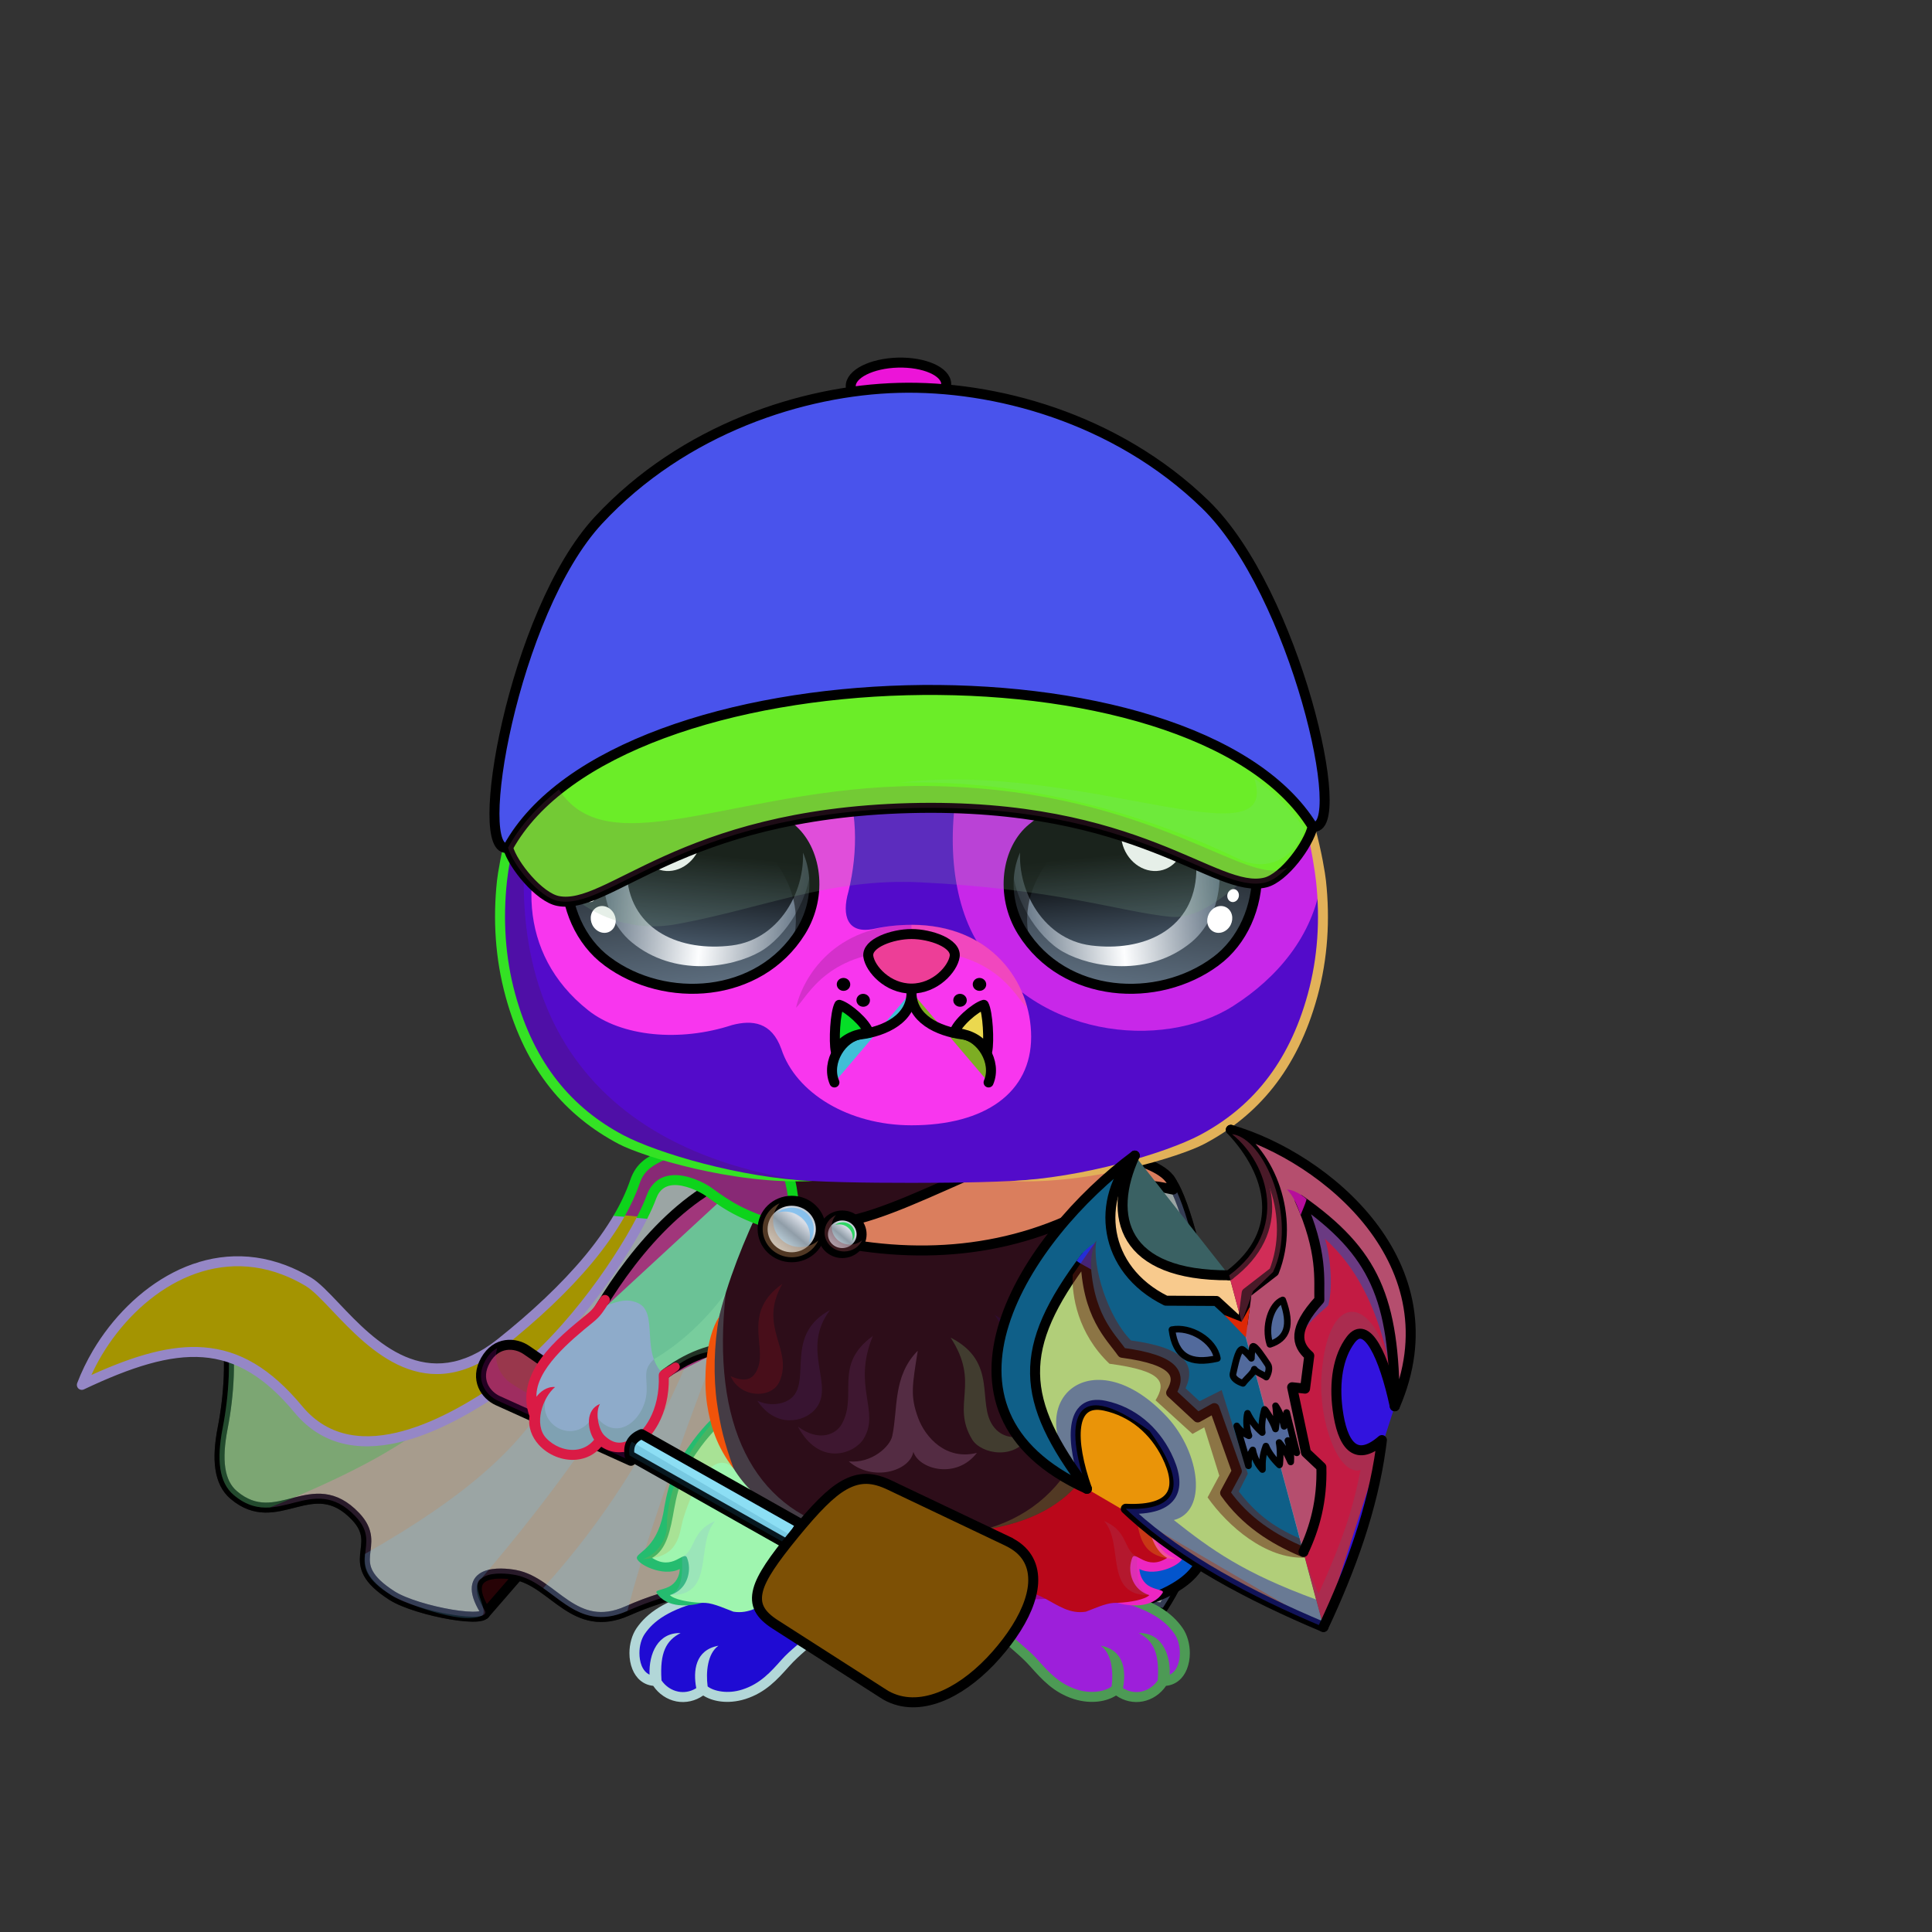<svg xmlns="http://www.w3.org/2000/svg" xmlns:xlink="http://www.w3.org/1999/xlink" style="shape-rendering:geometricPrecision; text-rendering:geometricPrecision; image-rendering:optimizeQuality; fill-rule:evenodd; clip-rule:evenodd" version="1.1" viewBox="0 0 29000 29000" xml:space="preserve"><rect x="0" y="0" width="29000" height="29000" fill="#333333" stroke="none"/><defs><style type="text/css">.HairBack-Dog0fil22 {fill:none}
.Tail-Dog0fil232 {fill:url(#Tail-Dog0id975)}
.Tail-Dog0str0 {stroke:black;stroke-width:150;stroke-linecap:round;stroke-linejoin:round}
.RightFoot-Dog0fil26 {fill:#fbfcee}
.RightFoot-Dog0fil14 {fill:black;fill-opacity:0.2}
.RightFoot-Dog0fil22 {fill:none}
.RightFoot-Dog0fil32 {fill:black;fill-rule:nonzero}
.RightLeg-Dog3fil244 {fill:url(#RightLeg-Dog3id52)}
.RightLeg-Dog3fil32 {fill:black;fill-rule:nonzero}
.RightLeg-Dog3fil14 {fill:black;fill-opacity:0.2}
.LeftFoot-Dog0fil26 {fill:#fbfcee}
.LeftFoot-Dog0fil14 {fill:black;fill-opacity:0.2}
.LeftFoot-Dog0fil22 {fill:none}
.LeftFoot-Dog0fil32 {fill:black;fill-rule:nonzero}
.LeftLeg-Dog3fil250 {fill:url(#LeftLeg-Dog3id53)}
.LeftLeg-Dog3fil32 {fill:black;fill-rule:nonzero}
.LeftLeg-Dog3fil14 {fill:black;fill-opacity:0.2}
.RightHand-Dog0fil253 {fill:url(#RightHand-Dog0id397)}
.RightHand-Dog0fil14 {fill:black;fill-opacity:0.2}
.RightHand-Dog0fil22 {fill:none}
.RightHand-Dog0str0 {stroke:black;stroke-width:150;stroke-linecap:round;stroke-linejoin:round}
.RightPaw-Dog3fil260 {fill:url(#RightPaw-Dog3id405)}
.RightPaw-Dog3fil14 {fill:black;fill-opacity:0.2}
.RightPaw-Dog3fil32 {fill:black;fill-rule:nonzero}
.LeftHand-Dog0fil261 {fill:url(#LeftHand-Dog0id524)}
.LeftHand-Dog0fil14 {fill:black;fill-opacity:0.2}
.LeftHand-Dog0fil22 {fill:none}
.LeftHand-Dog0str0 {stroke:black;stroke-width:150;stroke-linecap:round;stroke-linejoin:round}
.LeftPaw-Dog3fil266 {fill:url(#LeftPaw-Dog3id973)}
.LeftPaw-Dog3fil14 {fill:black;fill-opacity:0.2}
.LeftPaw-Dog3fil32 {fill:black;fill-rule:nonzero}
.Body-Dog5fil267 {fill:url(#Body-Dog5id28)}
.Body-Dog5fil14 {fill:black;fill-opacity:0.2}
.Body-Dog5fil32 {fill:black;fill-rule:nonzero}
.Head-Dog7fil330 {fill:url(#Head-Dog7id327)}
.Head-Dog7fil341 {fill:url(#Head-Dog7id403)}
.Head-Dog7fil14 {fill:black;fill-opacity:0.2}
.Head-Dog7fil32 {fill:black;fill-rule:nonzero}
.Head-Dog7fil342 {fill:url(#Head-Dog7id377)}
.Mouth-Dog5fil22 {fill:none}
.Mouth-Dog5str0 {stroke:black;stroke-width:150;stroke-linecap:round;stroke-linejoin:round}
.Mouth-Dog5fil152 {fill:white}
.Eyes-Dog10fil398 {fill:url(#Eyes-Dog10id811)}
.Eyes-Dog10fil399 {fill:url(#Eyes-Dog10id877)}
.Eyes-Dog10fil400 {fill:url(#Eyes-Dog10id885)}
.Eyes-Dog10fil152 {fill:white}
.Eyes-Dog10fil157 {fill:black;fill-opacity:0.502}
.Eyes-Dog10fil401 {fill:url(#Eyes-Dog10id810)}
.Eyes-Dog10fil402 {fill:url(#Eyes-Dog10id876)}
.Eyes-Dog10fil403 {fill:url(#Eyes-Dog10id884)}
.Eyes-Dog10fil155 {fill:#998b73}
.Eyes-Dog10fil14 {fill:black;fill-opacity:0.2}
.Eyes-Dog10fil22 {fill:none}
.Eyes-Dog10str4 {stroke:black;stroke-width:150}
.Moustache-Dog1fil100 {fill:black}
.Nose-Dog0fil416 {fill:url(#Nose-Dog0id907)}
.Nose-Dog0str0 {stroke:black;stroke-width:150;stroke-linecap:round;stroke-linejoin:round}
.HatBaseballBlue-Mediumfil12 {fill:black;fill-opacity:0.2}
.HatBaseballBlue-Mediumfil306 {fill:url(#HatBaseballBlue-Mediumid241)}
.HatBaseballBlue-Mediumfil167 {fill:black;fill-opacity:0.302}
.HatBaseballBlue-Mediumfil260 {fill:white;fill-opacity:0.102}
.HatBaseballBlue-Mediumfil305 {fill:url(#HatBaseballBlue-Mediumid146)}
.HatBaseballBlue-Mediumstr1 {stroke:black;stroke-width:150;stroke-linecap:round;stroke-linejoin:round}
.HatBaseballBlue-Mediumfil165 {fill:none}
.HatBaseballBlue-Mediumstr6 {stroke:white;stroke-width:75;stroke-linecap:round;stroke-linejoin:round;stroke-dasharray:150 225;stroke-opacity:0.2}
.HatBaseballBlue-Mediumstr7 {stroke:white;stroke-width:100;stroke-opacity:0.2}
.HatBaseballBlue-Mediumfil11 {fill:none}
.HatBaseballBlue-Mediumfil307 {fill:url(#HatBaseballBlue-Mediumid227)}
.WeaponFlySwatterBack-Mediumfil1 {fill:black;fill-rule:nonzero;fill-opacity:0.2}
.WeaponFlySwatterBack-Mediumfil0 {fill:url(#WeaponFlySwatterBack-Mediumid26);fill-rule:nonzero}
.WeaponFlySwatterBack-Mediumstr0 {stroke:black;stroke-width:150;stroke-linecap:round;stroke-linejoin:round}
.WeaponFlySwatter-Mediumfil3 {fill:black;fill-opacity:0.2}
.WeaponFlySwatter-Mediumfil4 {fill:url(#WeaponFlySwatter-Mediumid24);fill-rule:nonzero}
.WeaponFlySwatter-Mediumfil1 {fill:black;fill-rule:nonzero;fill-opacity:0.2}
.WeaponFlySwatter-Mediumfil2 {fill:url(#WeaponFlySwatter-Mediumid0)}
.WeaponFlySwatter-Mediumstr0 {stroke:black;stroke-width:150;stroke-linecap:round;stroke-linejoin:round}
.WeaponFlySwatter-Mediumfil5 {fill:none;fill-rule:nonzero}
.WeaponFlySwatter-Mediumstr1 {stroke:black;stroke-width:150}
.NecklaceCapeRedBack-Mediumfil3 {fill:black;fill-opacity:0.302}
.NecklaceCapeRedBack-Mediumfil4 {fill:black;fill-opacity:0.2}
.NecklaceCapeRedBack-Mediumfil13 {fill:url(#NecklaceCapeRedBack-Mediumid41);fill-rule:nonzero}
.NecklaceCapeRedBack-Mediumfil14 {fill:black;fill-rule:nonzero}
.NecklaceCapeRedBack-Mediumfil0 {fill:#270306}
.NecklaceCapeRedBack-Mediumstr0 {stroke:black;stroke-width:150;stroke-linecap:round;stroke-linejoin:round}
.NecklaceCapeRedBack-Mediumfil12 {fill:url(#NecklaceCapeRedBack-Mediumid2)}
.NecklaceCapeRedBack-Mediumfil2 {fill:black;fill-opacity:0.502}
.NecklaceCapeRedBack-Mediumstr2 {stroke:black;stroke-width:150;stroke-linecap:round;stroke-linejoin:round;stroke-opacity:0.502}
.NecklaceCapeRed-Mediumfil16 {fill:url(#NecklaceCapeRed-Mediumid13)}
.NecklaceCapeRed-Mediumfil14 {fill:black;fill-rule:nonzero}
.NecklaceCapeRed-Mediumfil10 {fill:black;fill-opacity:0.4}
.NecklaceCapeRed-Mediumfil11 {fill:white;fill-opacity:0.8}
.NecklaceCapeRed-Mediumfil15 {fill:url(#NecklaceCapeRed-Mediumid8)}
.NecklaceCapeRed-Mediumstr0 {stroke:black;stroke-width:150;stroke-linecap:round;stroke-linejoin:round}
.NecklaceCapeRed-Mediumfil17 {fill:url(#NecklaceCapeRed-Mediumid31)}
.NecklaceCapeRed-Mediumstr1 {stroke:black;stroke-width:150}
.NecklaceCapeRed-Mediumfil18 {fill:url(#NecklaceCapeRed-Mediumid37)}
.BraceletDKShield-Mediumfil389 {fill:url(#BraceletDKShield-Mediumid99)}
    
.BraceletDKShield-Mediumfil390 {fill:url(#BraceletDKShield-Mediumid139)}
    
.BraceletDKShield-Mediumfil19 {fill:black;fill-opacity:0.502}
    
.BraceletDKShield-Mediumfil60 {fill:none}
    
.BraceletDKShield-Mediumstr2 {stroke:black;stroke-width:150;stroke-linecap:round;stroke-linejoin:round;stroke-miterlimit:22.926}
    
.BraceletDKShield-Mediumfil100 {fill:white;fill-opacity:0.102}
    
.BraceletDKShield-Mediumfil391 {fill:url(#BraceletDKShield-Mediumid131)}
    
.BraceletDKShield-Mediumfil20 {fill:black;fill-opacity:0.302}
    
.BraceletDKShield-Mediumfil10 {fill:black}
    
.BraceletDKShield-Mediumfil22 {fill:white;fill-opacity:0.2}
    
.BraceletDKShield-Mediumfil387 {fill:white;fill-opacity:0.502}
    
.BraceletDKShield-Mediumfil388 {fill:#1A1A1A}
    
.BraceletDKShield-Mediumfil11 {fill:#00FF99}
    
.BraceletDKShield-Mediumstr5 {stroke:black;stroke-width:100;stroke-linecap:round;stroke-linejoin:round;stroke-miterlimit:22.926}
    
</style><linearGradient gradientUnits="userSpaceOnUse" id="Tail-Dog0id975" x1="13346.4" x2="17446.1" xlink:href="#Tail-Dog0id74" y1="22493.3" y2="22652.2">
  </linearGradient><linearGradient gradientUnits="objectBoundingBox" id="RightLeg-Dog3id52" x1="50%" x2="50%" xlink:href="#RightLeg-Dog3id19" y1="100%" y2="0%">
  </linearGradient><linearGradient gradientUnits="userSpaceOnUse" id="LeftLeg-Dog3id53" x1="11645.9" x2="11645.9" xlink:href="#LeftLeg-Dog3id19" y1="24199" y2="20934.6">
  </linearGradient><linearGradient gradientUnits="userSpaceOnUse" id="RightHand-Dog0id397" x1="16199" x2="17963.5" xlink:href="#RightHand-Dog0id168" y1="17957.2" y2="20505.4">
  </linearGradient><linearGradient gradientUnits="userSpaceOnUse" id="RightPaw-Dog3id405" x1="18770.8" x2="18008.4" y1="21729.1" y2="19634.5">
   <stop offset="0" style="stop-opacity:1; stop-color:#bfb5a3"/>
   <stop offset="0.702" style="stop-opacity:1; stop-color:#847e70"/>
   <stop offset="1" style="stop-opacity:1; stop-color:#847e70"/>
  </linearGradient><linearGradient gradientUnits="userSpaceOnUse" id="LeftHand-Dog0id524" x1="11164.9" x2="9400.35" xlink:href="#LeftHand-Dog0id168" y1="17957.2" y2="20505.4">
  </linearGradient><linearGradient gradientUnits="userSpaceOnUse" id="LeftPaw-Dog3id973" x1="8449.46" x2="9499.06" xlink:href="#LeftPaw-Dog3id405" y1="21712.6" y2="19651">
  </linearGradient><linearGradient gradientUnits="objectBoundingBox" id="Body-Dog5id28" x1="50%" x2="50%" y1="0%" y2="100%">
   <stop offset="0" style="stop-opacity:1; stop-color:#5e594b"/>
   <stop offset="0.102" style="stop-opacity:1; stop-color:#5e594b"/>
   <stop offset="0.522" style="stop-opacity:1; stop-color:#847e70"/>
   <stop offset="1" style="stop-opacity:1; stop-color:#9e9e9e"/>
  </linearGradient><linearGradient gradientUnits="objectBoundingBox" id="Head-Dog7id327" x1="50%" x2="50%" xlink:href="#Head-Dog7id35" y1="100%" y2="0%">
  </linearGradient><linearGradient gradientUnits="userSpaceOnUse" id="Head-Dog7id403" x1="14977.5" x2="19153.5" xlink:href="#Head-Dog7id18" y1="10345.9" y2="14381.5">
  </linearGradient><linearGradient gradientUnits="userSpaceOnUse" id="Head-Dog7id377" x1="11727.3" x2="11727.3" xlink:href="#Head-Dog7id132" y1="16891.4" y2="10356.4">
  </linearGradient><linearGradient gradientUnits="userSpaceOnUse" id="Eyes-Dog10id811" x1="10548.9" x2="10170.7" xlink:href="#Eyes-Dog10id27" y1="14845.3" y2="11518.7">
  </linearGradient><linearGradient gradientUnits="userSpaceOnUse" id="Eyes-Dog10id877" x1="9092.22" x2="12133.7" xlink:href="#Eyes-Dog10id57" y1="12896.4" y2="13213">
  </linearGradient><linearGradient gradientUnits="userSpaceOnUse" id="Eyes-Dog10id885" x1="10842.9" x2="10616.8" xlink:href="#Eyes-Dog10id384" y1="11722.2" y2="14210.2">
  </linearGradient><linearGradient gradientUnits="userSpaceOnUse" id="Eyes-Dog10id810" x1="16814.9" x2="17193.1" xlink:href="#Eyes-Dog10id27" y1="14845.3" y2="11518.7">
  </linearGradient><linearGradient gradientUnits="userSpaceOnUse" id="Eyes-Dog10id876" x1="18271.6" x2="15230.2" xlink:href="#Eyes-Dog10id57" y1="12896.4" y2="13213">
  </linearGradient><linearGradient gradientUnits="userSpaceOnUse" id="Eyes-Dog10id884" x1="16520.9" x2="16747.1" xlink:href="#Eyes-Dog10id384" y1="11722.2" y2="14210.2">
  </linearGradient><linearGradient gradientUnits="userSpaceOnUse" id="Nose-Dog0id907" x1="13681.9" x2="13681.9" xlink:href="#Nose-Dog0id451" y1="14020.2" y2="14838.5">
  </linearGradient><linearGradient gradientUnits="userSpaceOnUse" id="HatBaseballBlue-Mediumid241" x1="8052.38" x2="19252.9" xlink:href="#HatBaseballBlue-Mediumid221" y1="10493" y2="8054.43">
  </linearGradient><linearGradient gradientUnits="userSpaceOnUse" id="HatBaseballBlue-Mediumid146" x1="12797.5" x2="14175.5" xlink:href="#HatBaseballBlue-Mediumid136" y1="5819.27" y2="5742.69">
  </linearGradient><linearGradient gradientUnits="userSpaceOnUse" id="HatBaseballBlue-Mediumid227" x1="8141.83" x2="19186.9" xlink:href="#HatBaseballBlue-Mediumid221" y1="12496.2" y2="11395.7">
  </linearGradient><linearGradient gradientUnits="userSpaceOnUse" id="WeaponFlySwatterBack-Mediumid26" x1="7745.86" x2="9181.7" xlink:href="#WeaponFlySwatterBack-Mediumid24" y1="21810.6" y2="20301.7">
  </linearGradient><linearGradient gradientUnits="userSpaceOnUse" id="WeaponFlySwatter-Mediumid24" x1="12160.4" x2="14712.1" y1="25216.2" y2="22534.8">
   <stop offset="0" style="stop-opacity:1; stop-color:#008011"/>
   <stop offset="1" style="stop-opacity:1; stop-color:#00BD55"/>
  </linearGradient><linearGradient gradientUnits="userSpaceOnUse" id="WeaponFlySwatter-Mediumid0" x1="9457.05" x2="12008.3" y1="22428.9" y2="22293.2">
   <stop offset="0" style="stop-opacity:1; stop-color:#787878"/>
   <stop offset="1" style="stop-opacity:1; stop-color:#D6D6D6"/>
  </linearGradient><linearGradient gradientUnits="userSpaceOnUse" id="NecklaceCapeRedBack-Mediumid41" x1="4519.1" x2="6360.56" xlink:href="#NecklaceCapeRedBack-Mediumid5" y1="17697.6" y2="22165.4">
  </linearGradient><linearGradient gradientUnits="userSpaceOnUse" id="NecklaceCapeRedBack-Mediumid2" x1="5802.55" x2="15394.4" y1="24344" y2="17117.2">
   <stop offset="0" style="stop-opacity:1; stop-color:#B02C00"/>
   <stop offset="0.369" style="stop-opacity:1; stop-color:#B82E00"/>
   <stop offset="0.71" style="stop-opacity:1; stop-color:#630116"/>
   <stop offset="1" style="stop-opacity:1; stop-color:#1D0029"/>
  </linearGradient><linearGradient gradientUnits="userSpaceOnUse" id="NecklaceCapeRed-Mediumid13" x1="9527.35" x2="11718.7" y1="17325.6" y2="18088.7">
   <stop offset="0" style="stop-opacity:1; stop-color:#CC3300"/>
   <stop offset="0.251" style="stop-opacity:1; stop-color:#A32C04"/>
   <stop offset="0.569" style="stop-opacity:1; stop-color:#FF5024"/>
   <stop offset="1" style="stop-opacity:1; stop-color:#490033"/>
  </linearGradient><linearGradient gradientUnits="userSpaceOnUse" id="NecklaceCapeRed-Mediumid8" x1="17530.6" x2="12330.9" y1="17814.8" y2="18031.5">
   <stop offset="0" style="stop-opacity:1; stop-color:#B02C00"/>
   <stop offset="0.271" style="stop-opacity:1; stop-color:#B82E00"/>
   <stop offset="0.769" style="stop-opacity:1; stop-color:#630116"/>
   <stop offset="1" style="stop-opacity:1; stop-color:#1D0029"/>
  </linearGradient><linearGradient gradientUnits="objectBoundingBox" id="NecklaceCapeRed-Mediumid31" x1="82.414%" x2="17.586%" xlink:href="#NecklaceCapeRed-Mediumid30" y1="12.622%" y2="87.378%">
  </linearGradient><linearGradient gradientUnits="objectBoundingBox" id="NecklaceCapeRed-Mediumid37" x1="82.414%" x2="17.586%" xlink:href="#NecklaceCapeRed-Mediumid30" y1="12.622%" y2="87.378%">
  </linearGradient><linearGradient gradientUnits="userSpaceOnUse" id="BraceletDKShield-Mediumid99" x1="14961.18" x2="19866.24" y1="21544.66" y2="20222.84">
   <stop offset="0" style="stop-opacity:1; stop-color:#25272B"/>
   <stop offset="0.149" style="stop-opacity:1; stop-color:#3B3D45"/>
   <stop offset="0.369" style="stop-opacity:1; stop-color:#1D2024"/>
   <stop offset="0.588" style="stop-opacity:1; stop-color:#51535E"/>
   <stop offset="0.678" style="stop-opacity:1; stop-color:#34373D"/>
   <stop offset="0.831" style="stop-opacity:1; stop-color:#52565E"/>
   <stop offset="1" style="stop-opacity:1; stop-color:#232426"/>
  </linearGradient><linearGradient gradientUnits="userSpaceOnUse" id="BraceletDKShield-Mediumid139" x1="18213.77" x2="21415.98" y1="21147.38" y2="20233.49">
   <stop offset="0" style="stop-opacity:1; stop-color:#25272B"/>
   <stop offset="0.149" style="stop-opacity:1; stop-color:#3B3D45"/>
   <stop offset="0.369" style="stop-opacity:1; stop-color:#1D2024"/>
   <stop offset="0.588" style="stop-opacity:1; stop-color:#44464F"/>
   <stop offset="0.678" style="stop-opacity:1; stop-color:#34373D"/>
   <stop offset="0.78" style="stop-opacity:1; stop-color:#393C42"/>
   <stop offset="1" style="stop-opacity:1; stop-color:#232426"/>
  </linearGradient><linearGradient gradientUnits="userSpaceOnUse" id="BraceletDKShield-Mediumid131" x1="15120.76" x2="21012.09" xlink:href="#BraceletDKShield-Mediumid85" y1="21141.85" y2="19113.81">
  </linearGradient><linearGradient gradientUnits="userSpaceOnUse" id="Tail-Dog0id74" x1="15961" x2="18418.2" y1="23174.1" y2="17871.9">
   <stop offset="0" style="stop-opacity:1; stop-color:#5e594b"/>
   <stop offset="1" style="stop-opacity:1; stop-color:#847e70"/>
  </linearGradient><linearGradient gradientUnits="userSpaceOnUse" id="RightLeg-Dog3id19" x1="15490.3" x2="15490.3" y1="24284.1" y2="21188.2">
   <stop offset="0" style="stop-opacity:1; stop-color:#9e9e9e"/>
   <stop offset="0.439" style="stop-opacity:1; stop-color:#9e9e9e"/>
   <stop offset="1" style="stop-opacity:1; stop-color:#847e70"/>
  </linearGradient><linearGradient gradientUnits="userSpaceOnUse" id="LeftLeg-Dog3id19" x1="15490.3" x2="15490.3" y1="24284.1" y2="21188.2">
   <stop offset="0" style="stop-opacity:1; stop-color:#9e9e9e"/>
   <stop offset="0.439" style="stop-opacity:1; stop-color:#9e9e9e"/>
   <stop offset="1" style="stop-opacity:1; stop-color:#847e70"/>
  </linearGradient><linearGradient gradientUnits="objectBoundingBox" id="RightHand-Dog0id168" x1="19.823%" x2="80.177%" y1="10.33%" y2="89.67%">
   <stop offset="0" style="stop-opacity:1; stop-color:#5e594b"/>
   <stop offset="0.02" style="stop-opacity:1; stop-color:#5e594b"/>
   <stop offset="0.722" style="stop-opacity:1; stop-color:#847e70"/>
   <stop offset="1" style="stop-opacity:1; stop-color:#847e70"/>
  </linearGradient><linearGradient gradientUnits="objectBoundingBox" id="LeftHand-Dog0id168" x1="19.823%" x2="80.177%" y1="10.33%" y2="89.67%">
   <stop offset="0" style="stop-opacity:1; stop-color:#5e594b"/>
   <stop offset="0.02" style="stop-opacity:1; stop-color:#5e594b"/>
   <stop offset="0.722" style="stop-opacity:1; stop-color:#847e70"/>
   <stop offset="1" style="stop-opacity:1; stop-color:#847e70"/>
  </linearGradient><linearGradient gradientUnits="userSpaceOnUse" id="LeftPaw-Dog3id405" x1="18770.8" x2="18008.4" y1="21729.1" y2="19634.5">
   <stop offset="0" style="stop-opacity:1; stop-color:#bfb5a3"/>
   <stop offset="0.702" style="stop-opacity:1; stop-color:#847e70"/>
   <stop offset="1" style="stop-opacity:1; stop-color:#847e70"/>
  </linearGradient><linearGradient gradientUnits="userSpaceOnUse" id="Head-Dog7id35" x1="13681.9" x2="13681.9" y1="17936.7" y2="7484.8">
   <stop offset="0" style="stop-opacity:1; stop-color:#5e594b"/>
   <stop offset="0.4" style="stop-opacity:1; stop-color:#847e70"/>
   <stop offset="1" style="stop-opacity:1; stop-color:#9e9e9e"/>
  </linearGradient><linearGradient gradientUnits="userSpaceOnUse" id="Head-Dog7id18" x1="10235.1" x2="10235.1" y1="19681.2" y2="17649.5">
   <stop offset="0" style="stop-opacity:1; stop-color:#bfb5a3"/>
   <stop offset="1" style="stop-opacity:1; stop-color:#998b73"/>
  </linearGradient><linearGradient gradientUnits="userSpaceOnUse" id="Head-Dog7id132" x1="13664.7" x2="13664.7" y1="17953.2" y2="22866.3">
   <stop offset="0" style="stop-opacity:1; stop-color:#eef0d5"/>
   <stop offset="0.341" style="stop-opacity:1; stop-color:#fbfcee"/>
   <stop offset="1" style="stop-opacity:1; stop-color:#fbfcee"/>
  </linearGradient><linearGradient gradientUnits="userSpaceOnUse" id="Eyes-Dog10id27" x1="16937.6" x2="16937.6" y1="14961.3" y2="11448.6">
   <stop offset="0" style="stop-opacity:1; stop-color:#5e6f80"/>
   <stop offset="1" style="stop-opacity:1; stop-color:black"/>
  </linearGradient><linearGradient gradientUnits="objectBoundingBox" id="Eyes-Dog10id57" x1="100%" x2="0%" y1="50%" y2="50%">
   <stop offset="0" style="stop-opacity:1; stop-color:#5e6f80"/>
   <stop offset="0.502" style="stop-opacity:1; stop-color:#fdfeff"/>
   <stop offset="1" style="stop-opacity:1; stop-color:#5e6f80"/>
  </linearGradient><linearGradient gradientUnits="userSpaceOnUse" id="Eyes-Dog10id384" x1="16417.8" x2="16417.8" y1="11784.3" y2="14068.5">
   <stop offset="0" style="stop-opacity:1; stop-color:black"/>
   <stop offset="0.45" style="stop-opacity:1; stop-color:black"/>
   <stop offset="1" style="stop-opacity:1; stop-color:#465666"/>
  </linearGradient><linearGradient gradientUnits="userSpaceOnUse" id="Nose-Dog0id451" x1="13653.8" x2="13653.8" y1="14108.6" y2="14926.9">
   <stop offset="0" style="stop-opacity:1; stop-color:#FFCCCC"/>
   <stop offset="1" style="stop-opacity:1; stop-color:#453F2C"/>
  </linearGradient><linearGradient gradientUnits="userSpaceOnUse" id="HatBaseballBlue-Mediumid221" x1="7866.29" x2="19463.6" y1="12137.3" y2="10981.8">
   <stop offset="0" style="stop-opacity:1; stop-color:#30216E"/>
   <stop offset="0.302" style="stop-opacity:1; stop-color:#34249C"/>
   <stop offset="0.71" style="stop-opacity:1; stop-color:#6044C7"/>
   <stop offset="1" style="stop-opacity:1; stop-color:#3E20AB"/>
  </linearGradient><linearGradient gradientUnits="userSpaceOnUse" id="HatBaseballBlue-Mediumid136" x1="12754.7" x2="14201.6" y1="5126.54" y2="5046.14">
   <stop offset="0" style="stop-opacity:1; stop-color:#412E9E"/>
   <stop offset="0.588" style="stop-opacity:1; stop-color:#6748D4"/>
   <stop offset="1" style="stop-opacity:1; stop-color:#2E1BBD"/>
  </linearGradient><linearGradient gradientUnits="userSpaceOnUse" id="WeaponFlySwatterBack-Mediumid24" x1="12160.4" x2="14712.1" y1="25216.2" y2="22534.8">
   <stop offset="0" style="stop-opacity:1; stop-color:#008011"/>
   <stop offset="1" style="stop-opacity:1; stop-color:#00BD55"/>
  </linearGradient><linearGradient gradientUnits="userSpaceOnUse" id="NecklaceCapeRedBack-Mediumid5" x1="928.05" x2="7023.91" y1="19047.7" y2="21436.7">
   <stop offset="0" style="stop-opacity:1; stop-color:#CC3300"/>
   <stop offset="0.271" style="stop-opacity:1; stop-color:#E6420C"/>
   <stop offset="0.529" style="stop-opacity:1; stop-color:#A82E02"/>
   <stop offset="1" style="stop-opacity:1; stop-color:#9D1F10"/>
  </linearGradient><linearGradient gradientUnits="objectBoundingBox" id="NecklaceCapeRed-Mediumid30" x1="82.414%" x2="17.586%" y1="12.622%" y2="87.378%">
   <stop offset="0" style="stop-opacity:1; stop-color:#B3C0CC"/>
   <stop offset="0.271" style="stop-opacity:1; stop-color:#D8DDE6"/>
   <stop offset="0.541" style="stop-opacity:1; stop-color:#909DA8"/>
   <stop offset="1" style="stop-opacity:1; stop-color:#DBF5FF"/>
  </linearGradient><linearGradient gradientUnits="objectBoundingBox" id="BraceletDKShield-Mediumid85" x1="0%" x2="100%" y1="50%" y2="50%">
   <stop offset="0" style="stop-opacity:1; stop-color:#B08B3F"/>
   <stop offset="0.18" style="stop-opacity:1; stop-color:#614719"/>
   <stop offset="0.349" style="stop-opacity:1; stop-color:#C49C4B"/>
   <stop offset="0.529" style="stop-opacity:1; stop-color:#523A0A"/>
   <stop offset="0.678" style="stop-opacity:1; stop-color:#C49943"/>
   <stop offset="0.812" style="stop-opacity:1; stop-color:#B89142"/>
   <stop offset="0.929" style="stop-opacity:1; stop-color:#6E5219"/>
   <stop offset="1" style="stop-opacity:1; stop-color:#997835"/>
  </linearGradient></defs><g id="HairBack-Dog0">
 <animateTransform additive="sum" attributeName="transform" dur="10" repeatCount="indefinite" type="translate" values="0;0 200;0;0 200;0;0 200;0;0 200;0"/>
  <rect class="HairBack-Dog0fil22" height="890" width="890" x="13237" y="6590"/>
 </g><g id="NecklaceCapeRedBack-Medium">
  <animateTransform additive="sum" attributeName="transform" dur="10" repeatCount="indefinite" type="translate" values="0;0 200;0;0 200;0;0 200;0;0 200;0"/>
  <g id="_1834097540480">
   <g>
    <polygon class="NecklaceCapeRedBack-Mediumfil0 NecklaceCapeRedBack-Mediumstr0" points="8345,22996 7275,24229 6804,23598 "/>
    <path class="NecklaceCapeRedBack-Mediumfil12 NecklaceCapeRedBack-Mediumstr0" d="M2979 19025c2533,160 2278,2523 4260,1413 771,-431 2189,-2086 2427,-2628 82,-76 1004,-817 1286,-825 97,-3 1408,590 1977,563 2633,-122 2971,-468 3275,-364 256,88 -6,337 449,377 497,44 850,58 939,190 354,529 1283,4208 -137,6383 -1889,-287 -1219,543 -2327,296 -534,-119 -651,-468 -910,-496 -521,-54 -356,348 -1427,83 -884,-219 -2036,-430 -3373,163 -800,356 -1105,-429 -1681,-539 -220,-42 -837,-86 -464,527 140,230 -1017,19 -1387,-216 -788,-503 -112,-731 -551,-1192 -647,-680 -1171,235 -1825,-318 -224,-188 -259,-534 -168,-1004 205,-1056 75,-2081 -363,-2413z" style="fill:#adce74"/>
    <path class="NecklaceCapeRedBack-Mediumfil2 NecklaceCapeRedBack-Mediumstr2" d="M2979 19025c2533,160 2278,2523 4260,1413 771,-431 2189,-2086 2427,-2628 82,-76 1004,-817 1286,-825 97,-3 1408,590 1977,563 2633,-122 2971,-468 3275,-364 256,88 -6,337 449,377 497,44 850,58 939,190 354,529 1283,4208 -137,6383 -1889,-287 -1219,543 -2327,296 -534,-119 -651,-468 -910,-496 -521,-54 -356,348 -1427,83 -884,-219 -2036,-430 -3373,163 -800,356 -1105,-429 -1681,-539 -220,-42 -837,-86 -464,527 140,230 -1017,19 -1387,-216 -788,-503 -112,-731 -551,-1192 -647,-680 -1171,235 -1825,-318 -224,-188 -259,-534 -168,-1004 205,-1056 75,-2081 -363,-2413z" style="fill:#a16aa5"/>
    <path class="NecklaceCapeRedBack-Mediumfil3" d="M4053 22627c2107,-851 2456,-1340 3031,-1778 575,-439 1017,-916 1425,-1527 -443,478 -922,922 -1270,1116 -1982,1110 -1727,-1253 -4260,-1413 438,332 568,1357 363,2413 -91,470 -56,816 168,1004 190,161 369,197 543,185z" style="fill:#19bf39"/>
    <path class="NecklaceCapeRedBack-Mediumfil4" d="M16149 24181c1964,-1984 402,-4259 138,-6459 61,-12 123,-25 187,-37 458,-119 1029,-66 1118,66 354,529 1283,4208 -137,6383 -744,-113 -1091,-53 -1306,47zm-6958 -5761c473,-529 357,-342 475,-610 82,-76 112,-255 394,-264 31,-1 230,92 486,218 -138,2315 -3115,5673 -3318,5927 -190,88 130,503 0,563 -317,146 -1201,-217 -1342,-302 -417,-252 -429,-440 -408,-627 3110,-1766 3019,-2877 3713,-4905zm1846 -409c174,88 344,176 486,249 -773,1962 -1726,4431 -2105,5920 -587,261 -908,-92 -1264,-342 1852,-2054 2591,-4240 2883,-5827zm1215 431c704,-20 1246,-95 1762,-199 -303,1984 -733,4378 -1095,5804 -41,-9 -83,-19 -128,-30 -540,-133 -1178,-264 -1898,-211 1305,-2498 1470,-4200 1359,-5364zm2549 -379c239,-58 486,-120 755,-183 232,1841 684,4005 -1057,6208 -95,-79 -177,-143 -281,-154 -204,-21 -303,28 -412,79 1232,-2913 1287,-4779 995,-5950z" style="fill:#6bc8fe"/>
   </g>
   <g>
    <path class="NecklaceCapeRedBack-Mediumfil13" d="M9651 18259c-377,741 -1253,1968 -2151,2575 -652,440 -2153,1366 -3020,322 -922,-1109 -1802,-1055 -3252,-368 469,-1234 1903,-2437 3397,-1550 509,301 1442,2076 2891,922 761,-606 1418,-1286 1791,-1931l344 30z" style="fill:#a49401"/>
    <path class="NecklaceCapeRedBack-Mediumfil14" d="M9720 18285c-187,373 -504,875 -881,1350 -383,482 -834,948 -1297,1261 -330,223 -875,569 -1451,728 -591,163 -1211,130 -1669,-420 -446,-538 -880,-793 -1375,-831 -502,-38 -1073,144 -1787,482 -37,18 -82,2 -99,-35 -9,-20 -9,-41 -2,-60 63,-165 143,-330 237,-490 285,-480 705,-912 1204,-1169 503,-259 1086,-338 1690,-109 124,47 249,107 373,181 125,74 266,223 431,397 527,555 1311,1380 2376,531 503,-401 953,-821 1306,-1245 167,-201 319,-414 438,-616l164 15c-130,229 -298,469 -487,696 -361,434 -818,861 -1328,1267 -1172,934 -2012,50 -2577,-545 -157,-166 -292,-307 -399,-371 -117,-70 -234,-126 -350,-170 -560,-213 -1101,-138 -1569,102 -472,243 -871,655 -1143,1112 -57,96 -108,194 -153,293 656,-297 1197,-453 1686,-415 537,41 1004,313 1479,884 410,494 974,520 1514,371 554,-152 1085,-490 1407,-707 449,-304 890,-759 1264,-1230 354,-446 653,-915 837,-1271l161 14z" style="fill:#9587c6"/>
   </g>
  </g>
 </g><g id="Tail-Dog0">
  <path class="Tail-Dog0fil232 Tail-Dog0str0" d="M14281 21032c694,1107 2088,1954 2645,1939 264,-7 743,-89 618,-552 -32,-119 -180,-234 -362,-164 141,-241 541,-142 653,-71 507,324 413,1095 32,1472 -780,771 -4043,1068 -5242,-1463 -197,-294 1379,-1599 1656,-1161z" style="fill:#0355cc"/>
 </g><g id="RightFoot-Dog0">
  <path class="RightFoot-Dog0fil26" d="M17461 25232c-144,249 -469,331 -709,123 -82,82 -321,169 -611,76 -475,-152 -678,-627 -1088,-897 -209,-138 -43,-480 -31,-702 205,68 639,20 960,-216 332,-245 1043,-199 820,325 153,50 376,135 488,193 178,92 308,217 397,350 166,246 124,748 -226,748z" style="fill:#a10796"/>
  <path class="RightFoot-Dog0fil14" d="M17461 25232c-144,249 -469,331 -709,123 -82,82 -321,169 -611,76 -475,-152 -678,-627 -1088,-897 -182,-120 -106,-408 -68,-624 13,30 66,32 88,19 2,85 -1,160 50,261 317,621 1468,1311 1612,663 247,396 693,243 634,-148 151,250 332,57 232,-294 150,96 185,309 179,486 -21,178 -124,335 -319,335z" style="fill:#ebc3e6"/>
  <path class="RightFoot-Dog0fil22" d="M16741 23949c560,135 807,327 949,532 170,244 121,751 -229,751 -144,249 -469,331 -709,123 -82,82 -321,169 -611,76 -475,-152 -614,-562 -1018,-844 -201,-140 -166,-401 -134,-554" style="fill:#9d1fda"/>
  <path class="RightFoot-Dog0fil32" d="M17378 25213c0,3 0,7 0,10 -59,86 -148,149 -252,169 -84,16 -174,3 -257,-45l-12 -8c47,-255 19,-572 -334,-636 167,118 191,399 163,611 -41,33 -116,65 -215,77 -89,11 -194,6 -307,-31 -265,-85 -423,-261 -589,-447 -277,-311 -611,-400 -512,-864 8,-41 -28,-86 -58,-89 -24,-2 -80,17 -89,58 -91,430 90,572 327,781 71,62 146,130 221,214 180,201 350,392 654,490 137,43 264,50 371,37 108,-13 199,-49 262,-89l3 0c116,81 258,115 400,88 143,-28 268,-114 349,-234 151,-15 258,-113 313,-251 29,-74 44,-157 44,-240 0,-135 -38,-275 -108,-376 -77,-110 -181,-216 -341,-313 -143,-86 -331,-165 -584,-231 -71,-19 -105,8 -131,48 -23,34 -14,70 26,80 271,65 468,144 612,231 139,84 229,176 295,271 53,76 81,183 81,290 0,66 -11,130 -33,185 -25,64 -65,112 -119,138 13,-317 -128,-634 -466,-624 219,111 313,298 286,700z" style="fill:#4d9a55"/>
 </g><g id="LeftFoot-Dog0">
  <path class="LeftFoot-Dog0fil26" d="M9847 25232c143,249 468,331 709,123 82,82 321,169 611,76 475,-152 678,-627 1088,-897 208,-138 43,-480 31,-702 -240,73 -640,20 -960,-216 -332,-245 -1043,-199 -821,325 -152,50 -375,135 -487,193 -178,92 -308,217 -398,350 -165,246 -124,748 227,748z" style="fill:#d457d3"/>
  <path class="LeftFoot-Dog0fil14" d="M9847 25232c143,249 468,331 709,123 82,82 321,169 611,76 475,-152 678,-627 1088,-897 181,-120 105,-408 68,-624 -13,30 -66,32 -88,19 -2,85 1,160 -50,261 -318,621 -1468,1311 -1612,663 -248,396 -693,243 -634,-148 -151,250 -333,57 -232,-294 -150,96 -186,309 -179,486 20,178 124,335 319,335z" style="fill:#fca589"/>
  <path class="LeftFoot-Dog0fil22" d="M10566 23949c-559,135 -807,327 -949,532 -169,244 -121,751 230,751 143,249 468,331 709,123 82,82 321,169 611,76 475,-152 614,-562 1017,-844 201,-140 167,-401 134,-554" style="fill:#1f0bd3"/>
  <path class="LeftFoot-Dog0fil32" d="M9929 25213c1,3 1,7 0,10 59,86 149,149 253,169 84,16 174,3 257,-45l12 -8c-48,-255 -19,-572 333,-636 -166,118 -190,399 -162,611 41,33 116,65 215,77 89,11 193,6 307,-31 265,-85 423,-261 588,-447 278,-311 612,-400 513,-864 -9,-41 27,-86 58,-89 23,-2 80,17 88,58 119,558 -222,630 -547,995 -180,201 -351,392 -655,490 -137,43 -263,50 -370,37 -109,-13 -200,-49 -262,-89l-3 0c-116,81 -259,115 -401,88 -143,-28 -267,-114 -348,-234 -151,-15 -258,-113 -313,-251 -30,-74 -44,-157 -44,-240 0,-135 38,-275 108,-376 76,-110 181,-216 341,-313 142,-86 330,-165 584,-231 71,-19 105,8 131,48 22,34 14,70 -26,80 -271,65 -468,144 -612,231 -139,84 -230,176 -295,271 -53,76 -81,183 -81,290 0,66 11,130 32,185 26,64 65,112 120,138 -13,-317 128,-634 466,-624 -219,111 -313,298 -287,700z" style="fill:#b2d7d8"/>
 </g><g id="RightLeg-Dog3">
  <path class="RightLeg-Dog3fil244" d="M13654 20939c701,0 2353,-56 2710,226 217,172 606,562 807,1087 138,362 89,1043 499,1102 -216,231 -510,211 -606,59 -64,135 -17,492 320,502 -245,186 -489,136 -666,145 -130,7 -316,95 -419,132 -472,76 -697,-507 -1295,-235 -116,181 -336,152 -424,46 166,-22 251,-457 65,-636 -275,-262 -701,-202 -991,-207l0 -2221z" style="fill:#ba071a"/>
  <path class="RightLeg-Dog3fil32" d="M16410 21106c-32,-26 -79,-20 -105,12 -26,33 -20,80 12,105 123,97 302,266 470,491 238,322 333,554 402,938 53,300 109,613 331,732 -310,203 -479,-118 -525,0 -15,40 -28,89 -30,144 -4,165 82,355 287,415 -57,64 -285,110 -481,116 178,53 528,88 680,-149 28,-44 -79,-40 -185,-93 -105,-52 -158,-161 -163,-266 252,131 668,-84 644,-176 -21,-84 -327,-153 -411,-749 -73,-408 -177,-661 -429,-1001 -177,-237 -367,-416 -497,-519zm-1364 2763c-28,-17 -140,141 -267,144 -22,0 -43,-3 -63,-9 41,-46 72,-112 90,-186 41,-167 20,-381 -110,-505 -252,-240 -604,-234 -891,-229 -53,1 -105,2 -151,1l0 75 0 74c48,1 99,0 153,-1 260,-4 578,-10 786,189 89,84 95,248 68,361 -48,202 -177,228 -139,273 62,75 164,105 260,103 86,-2 158,-30 215,-80 11,-9 55,9 59,-4 15,-51 40,-176 -10,-206z" style="fill:#ed26c1"/>
  <path class="RightLeg-Dog3fil14" d="M17654 23400c-221,-66 -356,-315 -355,-474 2,-775 -541,-1451 -869,-1752 -191,187 -276,614 -134,870 282,-301 604,234 760,766 58,196 45,581 598,590z" style="fill:#fef509"/>
  <path class="RightLeg-Dog3fil14" d="M17259 23943c-221,-66 -189,-413 -189,-571 -211,-104 -133,-392 -496,-540 304,342 -14,1131 685,1111z" style="fill:#9d5a7f"/>
  <path class="RightLeg-Dog3fil14" d="M14716 24004c220,-96 333,-421 301,-613 85,143 89,358 57,537 -42,146 -298,160 -358,76z" style="fill:#234d05"/>
 </g><g id="LeftLeg-Dog3">
  <path class="LeftLeg-Dog3fil250" d="M13654 20939c-701,0 -2353,-56 -2710,226 -217,172 -606,562 -807,1087 -139,362 -89,1043 -499,1102 216,231 510,211 605,59 64,135 17,492 -319,502 244,186 488,136 666,145 129,7 316,95 419,132 472,76 697,-507 1294,-235 117,181 337,152 424,46 -165,-22 -251,-457 -64,-636 275,-262 701,-202 991,-207l0 -2221z" style="fill:#9ff5af"/>
  <path class="LeftLeg-Dog3fil32" d="M10898 21106c32,-26 79,-20 105,12 25,33 20,80 -13,105 -122,97 -301,266 -469,491 -238,322 -333,554 -402,938 -53,300 -109,613 -331,732 309,203 479,-118 525,0 15,40 28,89 29,144 5,165 -81,355 -286,415 56,64 284,110 480,116 -178,53 -527,88 -679,-149 -29,-44 79,-40 185,-93 105,-52 158,-161 162,-266 -251,131 -667,-84 -644,-176 22,-84 327,-153 411,-749 73,-408 178,-661 430,-1001 176,-237 366,-416 497,-519zm1364 2763c28,-17 140,141 267,144 21,0 43,-3 62,-9 -40,-46 -71,-112 -90,-186 -41,-167 -19,-381 110,-505 252,-240 605,-234 892,-229 53,1 105,2 151,1l0 75 0 74c-48,1 -100,0 -153,-1 -260,-4 -579,-10 -786,189 -89,84 -95,248 -68,361 48,202 177,228 138,273 -61,75 -163,105 -259,103 -86,-2 -158,-30 -216,-80 -10,-9 -55,9 -59,-4 -14,-51 -39,-176 11,-206z" style="fill:#25bc6f"/>
  <path class="LeftLeg-Dog3fil14" d="M9653 23400c221,-66 356,-315 356,-474 -2,-775 540,-1451 869,-1752 190,187 275,614 134,870 -283,-301 -604,234 -760,766 -58,196 -46,581 -599,590z" style="fill:#cd962d"/>
  <path class="LeftLeg-Dog3fil14" d="M10049 23943c221,-66 189,-413 189,-571 210,-104 133,-392 496,-540 -304,342 14,1131 -685,1111z" style="fill:#8fa5e4"/>
  <path class="LeftLeg-Dog3fil14" d="M12591 24004c-220,-96 -332,-421 -300,-613 -86,143 -89,358 -58,537 43,146 299,160 358,76z" style="fill:#0c7346"/>
 </g><g id="RightHand-Dog0">
 <animateTransform additive="sum" attributeName="transform" dur="10" repeatCount="indefinite" type="translate" values="0;0 200;0;0 200;0;0 200;0;0 200;0"/>
  <path class="RightHand-Dog0fil253" d="M15619 17715c247,-7 498,-52 659,-90 985,362 1779,1397 2210,2149 289,504 -636,1265 -911,1014 -400,-366 -786,-483 -1129,-559 -358,-79 -514,-1818 -829,-2514z" style="fill:#e1d83a"/>
  <path class="RightHand-Dog0fil22 RightHand-Dog0str0" d="M16041 17553c1079,269 1932,1403 2397,2213m-861 1022c-394,-360 -769,-512 -1113,-557" style="fill:#844371"/>
  <path class="RightHand-Dog0fil14" d="M17401 20669c-249,-249 -500,-372 -822,-396 -156,-175 -225,-650 -133,-901 308,435 716,808 1104,1031 -30,84 -75,162 -148,228 0,12 -1,25 -1,38z" style="fill:#1f1f0e"/>
 </g><g id="LeftHand-Dog0">
 <animateTransform additive="sum" attributeName="transform" dur="10" repeatCount="indefinite" type="translate" values="0;0 200;0;0 200;0;0 200;0;0 200;0"/>
  <path class="LeftHand-Dog0fil261" d="M11744 17715c-246,-7 -497,-52 -658,-90 -985,362 -1779,1397 -2210,2149 -289,504 636,1265 911,1014 400,-366 786,-483 1129,-559 358,-79 514,-1818 828,-2514z" style="fill:#6bc296"/>
  <path class="LeftHand-Dog0fil22 LeftHand-Dog0str0" d="M11323 17553c-1079,269 -1933,1403 -2397,2213m861 1022c394,-360 769,-512 1113,-557" style="fill:#a1367b"/>
  <path class="LeftHand-Dog0fil14" d="M9963 20669c249,-249 500,-372 821,-396 157,-175 226,-650 134,-901 -308,435 -717,808 -1104,1031 30,84 75,162 148,228 0,12 1,25 1,38z" style="fill:#aafdbb"/>
 </g><g id="Body-Dog5">
 <animateTransform additive="sum" attributeName="transform" dur="10" repeatCount="indefinite" type="translate" values="0;0 200;0;0 200;0;0 200;0;0 200;0"/>
  <path class="Body-Dog5fil267" d="M13682 23035c-1548,0 -2752,-291 -2993,-1956 -146,-1010 387,-2357 984,-3487 334,54 1089,70 2009,70 920,0 1675,-16 2008,-70 598,1130 1131,2477 985,3487 -242,1665 -1445,1956 -2993,1956z" style="fill:#2d0d19"/>
  <path class="Body-Dog5fil14" d="M12620 22967c-1015,-156 -1748,-629 -1931,-1888 -72,-498 21,-1078 206,-1674 -224,2001 425,3224 1725,3562z" style="fill:#a9fdf6"/>
  <path class="Body-Dog5fil14" d="M14743 22967c1016,-156 1749,-629 1932,-1888 72,-498 -21,-1078 -206,-1674 224,2001 -425,3224 -1726,3562z" style="fill:#e9ee53"/>
  <path class="Body-Dog5fil32" d="M11012 22044c-250,-321 -348,-641 -397,-954 -59,-377 -28,-1005 180,-1327 -79,420 -89,912 -32,1305 50,341 104,572 249,976z" style="fill:#f1530a"/>
  <path class="Body-Dog5fil32" d="M16352 22044c250,-321 347,-641 397,-954 59,-377 24,-998 -184,-1320 78,421 93,905 36,1298 -50,341 -104,572 -249,976z" style="fill:#aa2a64"/>
  <path class="Body-Dog5fil14" d="M11368 21026c280,417 694,319 860,137 327,-356 -225,-896 231,-1499 -625,341 -343,915 -510,1234 -94,182 -374,226 -581,128z" style="fill:#683391"/>
  <path class="Body-Dog5fil14" d="M11977 21414c323,606 846,408 984,186 259,-416 -175,-784 141,-1547 -604,438 -218,890 -470,1328 -79,138 -324,276 -655,33z" style="fill:#82448c"/>
  <path class="Body-Dog5fil14" d="M12741 21936c355,311 917,148 969,-144 84,264 644,418 954,16 -462,117 -774,-230 -883,-526 -120,-325 -88,-485 -5,-1007 -379,382 -295,876 -383,1280 -34,159 -309,414 -652,381z" style="fill:#f1acef"/>
  <path class="Body-Dog5fil14" d="M15462 21532c-210,397 -736,297 -871,73 -318,-530 131,-835 -322,-1527 720,367 388,975 637,1326 127,179 333,205 556,128z" style="fill:#95fd8a"/>
  <path class="Body-Dog5fil14" d="M16383 20562c-142,377 -577,276 -678,61 -204,-434 328,-700 -44,-1336 596,396 246,778 329,1073 53,192 209,320 393,202z" style="fill:#2b1017"/>
  <path class="Body-Dog5fil14" d="M15955 21022c-68,466 -610,385 -738,172 -284,-475 166,-845 -288,-1457 648,363 426,852 587,1174 91,182 264,240 439,111z" style="fill:#3b0b85"/>
  <path class="Body-Dog5fil14" d="M10968 20658c141,328 616,346 733,78 212,-485 -332,-813 43,-1465 -599,421 -244,917 -364,1252 -67,190 -192,229 -412,135z" style="fill:#b41621"/>
 </g><g id="WeaponFlySwatterBack-Medium">
 <animateTransform additive="sum" attributeName="transform" dur="10" repeatCount="indefinite" type="translate" values="0;0 200;0;0 200;0;0 200;0;0 200;0"/>
  <g id="_2367108334752">
   <path class="WeaponFlySwatterBack-Mediumfil0 WeaponFlySwatterBack-Mediumstr0" d="M9496 21664l211 -158 -1804 -1241c-168,-116 -453,-135 -616,153 -163,289 1,523 187,607l1996 902 26 -263z" style="fill:#99374c"/>
   <path class="WeaponFlySwatterBack-Mediumfil1" d="M7463 20235c-66,36 -127,96 -176,183 -163,289 1,523 187,607l1996 902 22 -221c-464,-223 -1683,-816 -1870,-979 -151,-131 -206,-332 -159,-492z" style="fill:#bd08af"/>
  </g>
 </g><g id="NecklaceCapeRed-Medium">
  <animateTransform additive="sum" attributeName="transform" dur="10" repeatCount="indefinite" type="translate" values="0;0 200;0;0 200;0;0 200;0;0 200;0"/>
  <g id="_1834097537024">
   <path class="NecklaceCapeRed-Mediumfil15 NecklaceCapeRed-Mediumstr0" d="M12255 18362c975,116 2758,-1179 4054,-1285 300,-24 456,257 674,315 232,63 654,221 624,464 -438,-98 -549,-97 -1111,224 -1286,735 -2757,853 -4231,496 -1,-30 -17,-118 -10,-214z" style="fill:#da7e5d"/>
   <path class="NecklaceCapeRed-Mediumfil16" d="M11771 18438c-606,-187 -811,-311 -1134,-548 -125,-91 -689,-385 -858,76 -34,92 -71,180 -132,302l-344 -33c100,-174 169,-325 228,-498 122,-357 425,-349 681,-554 197,-158 585,-234 740,-198 909,209 929,642 991,1400l0 0c-47,17 -108,35 -172,53z" style="fill:#882975"/>
   <path class="NecklaceCapeRed-Mediumfil14" d="M11749 18510c-307,-95 -513,-175 -685,-261 -172,-86 -307,-178 -471,-299 -38,-27 -122,-76 -223,-113 -85,-31 -180,-54 -267,-48 -79,6 -152,36 -205,108 -19,26 -35,57 -49,94 -32,88 -78,191 -135,304l-160 -14c66,-129 119,-244 154,-341 19,-51 42,-95 69,-131 83,-113 196,-160 316,-169 111,-8 227,19 328,56 116,43 215,100 260,134 159,116 288,204 450,286 160,80 354,155 641,244 25,-7 50,-14 74,-21l18 -6c-56,-688 -96,-1084 -928,-1275 -73,-17 -209,-4 -350,34 -123,33 -245,83 -327,149 -95,76 -192,123 -284,168 -158,76 -303,147 -373,352 -57,168 -135,336 -230,504l-165 -14c107,-180 192,-360 253,-538 90,-265 263,-348 449,-439 87,-42 176,-85 257,-149 100,-81 242,-141 381,-178 163,-44 328,-57 422,-35 948,218 983,660 1046,1430l3 34c1,8 0,17 -2,26 -3,16 -12,30 -25,41l0 0 0 0c-8,6 -16,11 -26,14 -23,8 -48,16 -75,24 -31,10 -65,20 -99,29 -15,4 -29,4 -42,0z" style="fill:#0dd31b"/>
   <ellipse class="NecklaceCapeRed-Mediumfil17 NecklaceCapeRed-Mediumstr1" cx="11884" cy="18448" rx="437" ry="424"/>
   <ellipse class="NecklaceCapeRed-Mediumfil18 NecklaceCapeRed-Mediumstr1" cx="12643" cy="18527" rx="290" ry="282"/>
   <path class="NecklaceCapeRed-Mediumfil10" d="M11884 18872c178,0 331,-104 399,-252 -72,62 -166,99 -270,99 -226,0 -409,-178 -409,-398 0,-99 37,-189 98,-259 -150,67 -254,215 -254,386 0,234 195,424 436,424z" style="fill:#ca8c5a"/>
   <path class="NecklaceCapeRed-Mediumfil10" d="M12672 18785c120,0 224,-70 270,-170 -49,42 -113,67 -183,67 -152,0 -276,-120 -276,-269 0,-67 25,-128 66,-175 -101,46 -172,145 -172,261 0,158 132,286 295,286z" style="fill:#90404a"/>
   <path class="NecklaceCapeRed-Mediumfil11" d="M12146 18644c43,-55 69,-122 69,-196 0,-177 -148,-321 -331,-321 -81,0 -155,28 -212,75 34,-10 71,-16 109,-16 208,0 377,164 377,367 0,31 -4,62 -12,91z" style="fill:#77bbf0"/>
   <path class="NecklaceCapeRed-Mediumfil11" d="M12792 18625c24,-29 37,-66 37,-106 0,-96 -80,-173 -178,-173 -44,0 -84,15 -115,40 19,-5 38,-8 59,-8 112,0 204,88 204,198 0,17 -3,33 -7,49z" style="fill:#07d545"/>
  </g>
 </g><g id="RightPaw-Dog3">
 <animateTransform additive="sum" attributeName="transform" dur="10" repeatCount="indefinite" type="translate" values="0;0 200;0;0 200;0;0 200;0;0 200;0"/>
  <path class="RightPaw-Dog3fil260" d="M17402 20631c-38,818 551,1339 943,981 309,484 1078,126 986,-356 248,-652 -532,-1279 -980,-1632 -241,-78 -377,-149 -564,-64 -316,143 -32,749 -385,1071z" style="fill:#7d692c"/>
  <path class="RightPaw-Dog3fil14" d="M17402 20631c-17,192 32,393 33,395 44,201 137,399 285,544 194,184 433,219 637,33 492,772 1351,-293 810,-632 144,452 -486,750 -723,253 -324,480 -778,69 -787,-350 -5,-223 56,-314 -107,-471 -30,84 -75,162 -148,228z" style="fill:#333f6e"/>
  <path class="RightPaw-Dog3fil32" d="M18446 21611c107,-163 129,-451 -88,-537 74,121 26,386 -69,476 -138,130 -263,138 -430,31 -93,-59 -178,-155 -245,-278 -93,-172 -149,-397 -138,-656 1,-21 -7,-43 -24,-59 -52,-50 -128,-78 -180,-116 -33,-25 -76,-27 -100,6 -24,33 -10,74 23,99 44,31 87,68 130,100 -5,272 57,511 157,696 79,147 183,261 296,334 178,114 384,128 560,8 101,121 232,181 368,195 211,22 433,-69 573,-226 103,-115 160,-263 137,-425 229,-648 -410,-1166 -864,-1533 -104,-84 -134,-147 -206,-255 -23,-34 -69,-44 -104,-21 -34,23 -43,70 -20,104 80,121 120,196 236,290 356,288 865,714 854,1122 -52,-71 -158,-158 -280,-146 191,160 321,562 136,764 -110,120 -284,194 -446,177 -102,-10 -201,-57 -276,-150z" style="fill:#dda6a0"/>
 </g><g id="LeftPaw-Dog3">
 <animateTransform additive="sum" attributeName="transform" dur="10" repeatCount="indefinite" type="translate" values="0;0 200;0;0 200;0;0 200;0;0 200;0"/>
  <path class="LeftPaw-Dog3fil266" d="M9962 20631c38,818 -552,1339 -944,981 -308,484 -1077,126 -986,-356 -247,-652 533,-1279 981,-1632 241,-78 377,-149 564,-64 316,143 31,749 385,1071z" style="fill:#8eabca"/>
  <path class="LeftPaw-Dog3fil14" d="M9962 20631c16,192 -32,393 -33,395 -44,201 -137,399 -285,544 -194,184 -433,219 -637,33 -493,772 -1351,-293 -810,-632 -144,452 485,750 723,253 324,480 778,69 787,-350 4,-223 -56,-314 107,-471 30,84 75,162 148,228z" style="fill:#427853"/>
  <path class="LeftPaw-Dog3fil32" d="M8918 21611c-107,-163 -129,-451 88,-537 -74,121 -26,386 69,476 138,130 263,138 430,31 92,-59 178,-155 245,-278 93,-172 149,-397 138,-656 -1,-21 7,-43 24,-59 52,-50 128,-78 180,-116 33,-25 75,-27 100,6 24,33 10,74 -24,99 -43,31 -86,68 -129,100 5,272 -57,511 -157,696 -80,147 -183,261 -296,334 -178,114 -384,128 -560,8 -101,121 -232,181 -369,195 -210,22 -432,-69 -572,-226 -103,-115 -161,-263 -137,-425 -229,-648 410,-1166 863,-1533 105,-84 134,-147 207,-255 23,-34 69,-44 103,-21 35,23 44,70 21,104 -81,121 -120,196 -236,290 -356,288 -865,714 -854,1122 52,-71 157,-158 280,-146 -191,160 -321,562 -136,764 110,120 284,194 446,177 102,-10 201,-57 276,-150z" style="fill:#da1b45"/>
 </g><g id="Head-Dog7">
 <animateTransform additive="sum" attributeName="transform" dur="10" repeatCount="indefinite" type="translate" values="0;0 200;0;0 200;0;0 200;0;0 200;0"/>
  <path class="Head-Dog7fil330" d="M13682 7385c-3568,0 -6948,4165 -6021,7554 736,2692 3247,2816 6021,2816 2774,0 5285,-124 6021,-2816 927,-3389 -2453,-7554 -6021,-7554z" style="fill:#530bca"/>
  <path class="Head-Dog7fil341" d="M19830 13237c-124,-1172 -653,-2341 -1434,-3323 -632,-582 -1373,-788 -2296,-580 -1509,339 -2296,3283 -1456,4764 840,1482 2804,1680 3867,1002 653,-417 1195,-1044 1319,-1863z" style="fill:#c827e9"/>
  <path class="Head-Dog7fil14" d="M8141 11211c-590,1190 -813,2509 -480,3728 585,2138 2290,2657 4356,2779 -3483,-543 -4783,-2989 -3876,-6507z" style="fill:#442119"/>
  <path class="Head-Dog7fil32" d="M13682 7459c552,0 1099,101 1626,285 302,105 959,411 1688,816 -411,-435 -1448,-891 -1639,-957 -543,-189 -1107,-294 -1675,-294 -568,0 -1132,105 -1675,294 -191,66 -1229,522 -1639,957 728,-405 1386,-711 1688,-816 527,-184 1074,-285 1626,-285z" style="fill:#0a7dd4"/>
  <path class="Head-Dog7fil32" d="M8070 11356c-237,514 -424,1536 -461,1878 -61,568 -26,1137 124,1685 291,1064 865,1718 1623,2120 512,270 1759,641 2840,689 -1197,57 -2559,-372 -2910,-557 -794,-420 -1394,-1103 -1697,-2213 -155,-566 -192,-1154 -129,-1740 23,-210 212,-1304 610,-1862z" style="fill:#34e224"/>
  <path class="Head-Dog7fil32" d="M19293 11356c238,514 425,1536 462,1878 61,568 26,1137 -124,1685 -291,1064 -865,1718 -1623,2120 -513,270 -1760,641 -2841,689 1198,57 2560,-372 2910,-557 795,-420 1394,-1103 1698,-2213 155,-566 192,-1154 128,-1740 -22,-210 -211,-1304 -610,-1862z" style="fill:#e2b159"/>
  <path class="Head-Dog7fil342" d="M11105 10398c1609,362 1925,1770 1631,2983 -107,369 -13,643 379,562 180,-39 370,-61 567,-61 1187,0 1796,851 1796,1682 0,831 -685,1327 -1796,1327 -946,0 -1739,-488 -1954,-1146 -147,-407 -437,-437 -738,-359 -786,258 -1660,176 -2162,-222 -2159,-1714 228,-5227 2277,-4766z" style="fill:#f836ee"/>
  <path class="Head-Dog7fil14" d="M13682 14264c-1272,0 -1544,682 -1734,863 101,-448 565,-1247 1734,-1247l0 384z" style="fill:#471b43"/>
  <path class="Head-Dog7fil14" d="M13682 14264c1271,0 1543,682 1734,863 -101,-448 -565,-1247 -1734,-1247l0 384z" style="fill:#d99003"/>
 </g><g id="Mouth-Dog5">
 <animateTransform additive="sum" attributeName="transform" dur="10" repeatCount="indefinite" type="translate" values="0;0 200;0;0 200;0;0 200;0;0 200;0"/>
  <path class="Mouth-Dog5fil22 Mouth-Dog5str0" d="M12525 16248c-132,-312 122,-686 386,-720 372,-47 781,-239 771,-642" style="fill:#41bed6"/>
  <path class="Mouth-Dog5fil152 Mouth-Dog5str0" d="M12545 15777c-31,-145 -9,-581 53,-694 130,38 405,278 442,420 -154,12 -368,65 -495,274z" style="fill:#05de27"/>
  <path class="Mouth-Dog5fil22 Mouth-Dog5str0" d="M14839 16248c132,-312 -121,-686 -386,-720 -372,-47 -781,-239 -771,-642" style="fill:#7dad23"/>
  <path class="Mouth-Dog5fil152 Mouth-Dog5str0" d="M14819 15777c31,-145 9,-581 -52,-694 -131,38 -406,278 -443,420 154,12 369,65 495,274z" style="fill:#ebd84f"/>
 </g><g id="WeaponFlySwatter-Medium">
 <animateTransform additive="sum" attributeName="transform" dur="10" repeatCount="indefinite" type="translate" values="0;0 200;0;0 200;0;0 200;0;0 200;0"/>
  <g id="_2367108401984">
   <path class="WeaponFlySwatter-Mediumfil2 WeaponFlySwatter-Mediumstr0" d="M12021 22875c-60,107 -120,214 -181,320 -796,-449 -1593,-899 -2390,-1348 -25,-155 36,-261 180,-320 797,449 1594,899 2391,1348z" style="fill:#8cdef4"/>
   <path class="WeaponFlySwatter-Mediumfil3" d="M11911 23070l-71 125c-796,-449 -1593,-899 -2390,-1348 -13,-83 -2,-151 33,-206l2428 1429z" style="fill:#25759f"/>
   <path class="WeaponFlySwatter-Mediumfil4" d="M15132 23138c18,9 34,17 47,25 244,135 344,347 329,601 -14,234 -129,505 -322,782 -47,68 -98,134 -152,200 -54,66 -110,129 -168,190 -241,251 -505,440 -763,538 -282,107 -559,110 -802,-25 -14,-8 -29,-17 -45,-28l-1620 -1038c-225,-145 -316,-292 -255,-521 53,-198 230,-454 546,-840 316,-385 540,-615 743,-729 237,-133 437,-118 684,-1l1778 846zm-2015 -717l-36 45 194 108 52 -64 -94 -44c-41,-20 -79,-34 -116,-45zm341 152l-57 70 194 108 67 -81 -204 -97zm335 159l-72 89 194 107 81 -99 -203 -97zm335 160l-88 106 195 108 96 -118 -203 -96zm335 159l-103 124 195 108 111 -135 -203 -97zm334 159l-117 143 194 108 127 -154 -204 -97zm324 173l-121 147 194 108 49 -60c-20,-76 -60,-142 -122,-195zm131 432l-14 -8 -130 158 91 50c25,-69 43,-136 53,-200zm-103 318l-123 -68 -129 158 157 87c36,-60 68,-119 95,-177zm-164 284l-170 -95 -130 158 180 100c37,-47 71,-93 103,-138 6,-8 12,-17 17,-25zm-201 262l-181 -100 -129 158 170 95c8,-8 15,-15 23,-23 39,-41 78,-84 117,-130zm-235 245l-157 -87 -130 158 123 68c55,-42 110,-89 164,-139zm-278 220l-91 -50 -129 158 13 8c69,-31 138,-70 207,-116zm-477 198l49 -60 -194 -108 -121 148c83,27 173,33 266,20zm-397 -84l127 -153 -195 -108 -117 143 185 118zm-305 -195l112 -136 -195 -108 -102 125 185 119zm-305 -196l97 -117 -194 -108 -88 106 185 119zm-305 -195l82 -100 -194 -107 -73 88 185 119zm-305 -196l67 -81 -194 -108 -58 70 185 119zm-304 -195l51 -63 -194 -108 -36 44c25,24 56,48 93,72l86 55zm-248 -374l61 34 130 -158 -109 -61c-40,70 -67,131 -82,185zm149 -293l124 69 129 -158 -136 -76c-45,60 -84,115 -117,165zm194 -266l141 78 130 -158 -143 -80c-46,56 -89,110 -128,160zm209 -259l144 79 130 -158 -141 -78c-42,49 -86,101 -133,157zm218 -254l137 76 130 -158 -124 -69c-45,45 -92,95 -143,151zm240 -242l109 61 130 -158 -61 -34c-55,31 -114,75 -178,131zm1843 1917l-194 -108 -130 158 194 108 130 -158zm-320 -178l-194 -107 -130 158 194 107 130 -158zm-320 -177l-194 -108 -130 158 194 108 130 -158zm-320 -177l-194 -108 -130 158 195 107 129 -157zm-319 -178l-195 -108 -130 158 195 108 130 -158zm-320 -177l-195 -108 -129 158 194 108 130 -158zm-320 -178l-194 -107 -130 157 194 108 130 -158zm-113 -207l195 108 129 -158 -194 -108 -130 158zm320 177l194 108 130 -158 -194 -107 -130 157zm320 178l194 108 130 -158 -194 -108 -130 158zm320 177l194 108 130 -158 -194 -108 -130 158zm320 178l194 107 130 -157 -195 -108 -129 158zm320 177l194 108 130 -158 -195 -108 -129 158zm319 178l195 107 129 -158 -194 -107 -130 158zm-1707 -1322l194 107 130 -158 -194 -107 -130 158zm320 177l194 108 130 -158 -195 -108 -129 158zm320 177l194 108 130 -158 -195 -107 -129 157zm319 178l195 108 129 -158 -194 -108 -130 158zm320 177l194 108 130 -158 -194 -108 -130 158zm320 178l194 107 130 -157 -194 -108 -130 158zm320 177l194 108 130 -158 -194 -108 -130 158zm-1708 -1322l195 108 129 -158 -194 -108 -130 158zm320 178l194 107 130 -158 -194 -107 -130 158zm320 177l194 108 130 -158 -194 -108 -130 158zm320 177l194 108 130 -158 -194 -107 -130 157zm320 178l194 108 130 -158 -195 -108 -129 158zm320 177l194 108 130 -158 -195 -108 -129 158zm319 178l195 107 129 -157 -194 -108 -130 158zm-2635 -193l-130 158 195 108 129 -158 -194 -108zm320 177l-130 158 194 108 130 -158 -194 -108zm320 178l-130 158 194 107 130 -157 -194 -108zm320 177l-130 158 194 108 130 -158 -194 -108zm319 178l-129 158 194 107 130 -158 -195 -107zm320 177l-129 158 194 108 130 -158 -195 -108zm320 177l-130 158 195 108 129 -158 -194 -108zm-2130 -807l-130 158 194 108 130 -158 -194 -108zm319 178l-129 158 194 107 130 -157 -195 -108zm320 177l-130 158 195 108 129 -158 -194 -108zm320 178l-130 158 195 107 129 -158 -194 -107zm320 177l-130 158 194 108 130 -158 -194 -108zm320 177l-130 158 194 108 130 -158 -194 -108zm320 178l-130 158 194 108 130 -158 -194 -108z" style="fill:#828b89"/>
   <path class="WeaponFlySwatter-Mediumfil1" d="M14481 25269c-125,88 -252,157 -378,205 -282,107 -559,110 -802,-25 -14,-8 -29,-17 -45,-28l-1620 -1038c-225,-145 -316,-292 -255,-521 53,-198 230,-454 546,-840 316,-385 540,-615 743,-729 237,-133 437,-118 684,-1l44 21c-232,65 -436,163 -608,285l84 -102 -61 -34c-55,31 -114,75 -178,131l92 51c-37,28 -71,57 -105,87l-84 -47c-45,45 -92,95 -143,151l81 45c-29,32 -56,65 -81,100l-85 -48c-42,49 -86,101 -133,157l107 59c-21,37 -40,75 -58,113l-130 -73c-46,56 -89,110 -128,160l141 78 94 -115c-48,113 -81,229 -100,345l-80 97 65 36c-1,13 -2,26 -2,39 -2,36 1,73 9,109l-153 -85 -130 158 194 108 103 -125c15,48 36,97 64,144l-41 51 123 68c114,144 280,282 473,408l-38 -22 -88 106 185 119 92 -111c41,23 83,46 126,69l-98 119 185 119 112 -136 -54 -30c254,122 524,220 774,285l1 1 0 -1c52,14 104,26 154,36l-28 34 13 8c22,-10 43,-20 64,-32 129,25 248,39 353,41zm-687 73l49 -60 -194 -108 -121 148c83,27 173,33 266,20zm-397 -84l127 -153 -195 -108 -117 143 185 118zm-915 -586l82 -100 -194 -107 -73 88 185 119zm-305 -196l67 -81 -194 -108 -58 70 185 119zm-304 -195l51 -63 -194 -108 -36 44c25,24 56,48 93,72l86 55zm-248 -374l61 34 130 -158 -109 -61c-40,70 -67,131 -82,185zm149 -293l124 69 129 -158 -136 -76c-45,60 -84,115 -117,165z" style="fill:#166ae4"/>
   <path class="WeaponFlySwatter-Mediumfil5 WeaponFlySwatter-Mediumstr1" d="M15132 23138c18,9 34,17 47,25 244,135 344,347 329,601 -14,234 -129,505 -322,782 -47,68 -98,134 -152,200 -54,66 -110,129 -168,190 -241,251 -505,440 -763,538 -282,107 -559,110 -802,-25 -14,-8 -29,-17 -45,-28l-1620 -1038c-225,-145 -316,-292 -255,-521 53,-198 230,-454 546,-840 316,-385 540,-615 743,-729 237,-133 437,-118 684,-1l1778 846z" style="fill:#7d5005"/>
  </g>
 </g><g id="Eyes-Dog10">
 <animateTransform additive="sum" attributeName="transform" dur="10" repeatCount="indefinite" type="translate" values="0;0 200;0;0 200;0;0 200;0;0 200;0"/>
  <path class="Eyes-Dog10fil398" d="M9115 14430c869,646 2279,559 2905,-447 340,-547 233,-1243 -154,-1555 -725,-585 -2026,-1174 -2603,-776 -1035,715 -961,2175 -148,2778z"/>
  <path class="Eyes-Dog10fil399" d="M11871 12433c-415,-335 -1021,-674 -1572,-826 -279,26 -650,250 -815,428 -597,641 -543,1663 -3,2108 640,529 1501,382 1922,146 389,-217 791,-835 766,-1393 -58,-187 -160,-350 -298,-463z"/>
  <path class="Eyes-Dog10fil400" d="M10645 11723c-702,92 -1306,650 -1233,1448 72,797 801,1118 1573,1021 759,-95 1171,-918 1047,-1579 -283,-395 -1145,-794 -1387,-890z"/>
  <circle class="Eyes-Dog10fil152" r="235" transform="matrix(0.633 0.587 -0.489 0.625 9054.98 13801.1)"/>
  <circle class="Eyes-Dog10fil152" r="235" transform="matrix(0.22 0.347 -0.3 0.228 8854.62 13442.9)"/>
  <path class="Eyes-Dog10fil157" d="M11895 14159c44,-55 86,-114 125,-176 340,-547 233,-1243 -154,-1555 -725,-585 -2026,-1174 -2603,-776 -411,284 -647,685 -731,1103 472,-577 1492,-709 1983,-581 881,229 1639,1117 1380,1985z"/>
  <circle class="Eyes-Dog10fil152" r="235" transform="matrix(-0.084 2.184 -2.004 0.091 10064.9 12560.8)"/>
  <path class="Eyes-Dog10fil22 Eyes-Dog10str4" d="M9115 14430c869,646 2279,559 2905,-447 340,-547 233,-1243 -154,-1555 -725,-585 -2026,-1174 -2603,-776 -1035,715 -961,2175 -148,2778z"/>
  <path class="Eyes-Dog10fil401" d="M18249 14430c-870,646 -2279,559 -2905,-447 -340,-547 -233,-1243 154,-1555 725,-585 2026,-1174 2603,-776 1035,715 961,2175 148,2778z"/>
  <path class="Eyes-Dog10fil402" d="M15493 12433c415,-335 1021,-674 1572,-826 279,26 650,250 815,428 597,641 543,1663 3,2108 -641,529 -1502,382 -1923,146 -389,-217 -791,-835 -765,-1393 58,-187 160,-350 298,-463z"/>
  <path class="Eyes-Dog10fil403" d="M16719 11723c702,92 1306,650 1233,1448 -73,797 -801,1118 -1574,1021 -758,-95 -1170,-918 -1046,-1579 283,-395 1144,-794 1387,-890z"/>
  <circle class="Eyes-Dog10fil152" r="235" transform="matrix(-0.633 0.587 0.489 0.625 18308.9 13801.1)"/>
  <circle class="Eyes-Dog10fil152" r="235" transform="matrix(-0.22 0.347 0.3 0.228 18509.2 13442.9)"/>
  <path class="Eyes-Dog10fil157" d="M15469 14159c-45,-55 -86,-114 -125,-176 -340,-547 -233,-1243 154,-1555 725,-585 2026,-1174 2603,-776 411,284 647,685 731,1103 -472,-577 -1492,-709 -1984,-581 -880,229 -1638,1117 -1379,1985z"/>
  <circle class="Eyes-Dog10fil152" r="235" transform="matrix(0.084 2.184 2.004 0.091 17298.9 12560.8)"/>
  <path class="Eyes-Dog10fil22 Eyes-Dog10str4" d="M18249 14430c-870,646 -2279,559 -2905,-447 -340,-547 -233,-1243 154,-1555 725,-585 2026,-1174 2603,-776 1035,715 961,2175 148,2778z"/>
  <path class="Eyes-Dog10fil155" d="M11273 10797c54,132 308,168 711,539 370,342 384,569 579,568 217,-1 315,-527 219,-787 -79,-213 -169,-371 -641,-550 -559,-211 -934,71 -868,230z"/>
  <path class="Eyes-Dog10fil14" d="M11273 10797c54,132 308,168 711,539 370,342 384,569 579,568 217,-1 315,-527 219,-787 -79,-213 -169,-371 -641,-550 -559,-211 -934,71 -868,230z"/>
  <path class="Eyes-Dog10fil155" d="M16091 10797c-54,132 -308,168 -711,539 -371,342 -384,569 -579,568 -217,-1 -315,-527 -219,-787 79,-213 169,-371 641,-550 559,-211 933,71 868,230z"/>
  <path class="Eyes-Dog10fil14" d="M16091 10797c-54,132 -308,168 -711,539 -371,342 -384,569 -579,568 -217,-1 -315,-527 -219,-787 79,-213 169,-371 641,-550 559,-211 933,71 868,230z"/>
 </g><g id="BraceletDKShield-Medium">
 <animateTransform additive="sum" attributeName="transform" dur="10" repeatCount="indefinite" type="translate" values="0;0 200;0;0 200;0;0 200;0;0 200;0"/>
  <g>
   <path class="BraceletDKShield-Mediumfil389" d="M18449.58 19142.47l1415.89 5279.4c-1173.89,-493.22 -2212.28,-1058.52 -2966.86,-1774.76 975.56,45.73 834.39,-553.42 378.27,-1179.38 -1128.68,-940.98 -1300.74,-81.71 -961.6,879.77 -2574.92,-1098.46 -984.27,-3855.49 718.32,-5001.87 -421.33,918.88 -191.27,1859.19 1415.98,1796.84z" style="fill:#f8df87"/>
   <path class="BraceletDKShield-Mediumfil390" d="M18449.57 19142.46l1415.9 5279.42c433.78,-924.39 764.08,-1856.76 877.67,-2805.84 -511.24,444.47 -682.53,-146.6 -693.76,-891.87 223.86,-1303.73 673.05,-611.07 886.73,384.05 944.62,-2042.37 -1061.04,-3834.89 -2460.82,-4149.23 609.33,642.46 873.53,1573.6 -25.72,2183.47z" style="fill:#c31b43"/>
   <path class="BraceletDKShield-Mediumfil19" d="M18670.47 19966.12l1195 4455.75c-1173.89,-493.22 -2212.28,-1058.52 -2966.86,-1774.76 975.56,45.73 834.4,-553.42 378.26,-1179.39 -1128.67,-940.97 -1300.73,-81.7 -961.59,879.78 -2574.92,-1098.46 -984.27,-3855.49 718.33,-5001.87 -941.8,1072.16 29.62,2682.84 1636.86,2620.49z" style="fill:#6bbd6d"/>
   <path class="BraceletDKShield-Mediumfil60 BraceletDKShield-Mediumstr2" d="M16315.28 22347.49c-256.37,-726.83 -261.29,-1361.39 269.93,-1246.91 418,90.09 740.46,370.28 926.71,745.71 231.8,467.15 160.99,837.11 -613.32,800.82 32.64,30.98 65.84,61.68 99.54,92.09 745.17,672.9 1744.22,1210.78 2867.34,1682.68" style="fill:#ea9408"/>
   <path class="BraceletDKShield-Mediumfil19" d="M16146.34 22099.25c76.95,121.5 114.9,169.98 168.94,248.25 -339.13,-961.48 -260.41,-1752.18 939.44,-870.46 456.14,625.96 619.45,1215.8 -356.11,1170.07 32.63,30.98 65.83,61.68 99.54,92.09 745.15,672.91 1744.21,1210.78 2867.32,1682.67l-110.66 -412.64c-1095.43,-400.41 -1573.11,-748.94 -2135.28,-1192.51 507.49,-128.92 397.41,-999.52 -93.41,-1538.94 -1105.62,-1200.29 -2216.59,-279.33 -1379.78,821.47z" style="fill:#2327b0"/>
   <path class="BraceletDKShield-Mediumfil19" d="M16315.28 22347.49c-10.26,-13.53 -20.22,-26.96 -30.27,-40.42 -1733.92,-1123.15 -1070.74,-2874.35 159.87,-4156.14 -80.1,438.5 277.95,1216.98 943.3,1403.42 -920.22,-642.66 -842.42,-1733.06 -354.58,-2208.71 -1656.41,1228.04 -3331.35,3816.49 -718.32,5001.85z" style="fill:#247a15"/>
   <path class="BraceletDKShield-Mediumfil100" d="M16999.02 17424.61c-659.09,707.08 -249.04,1776.38 501.45,2099.3l757.72 4.09 380.73 320.46 -189.35 -706c-1150.46,21.88 -1952.28,-588.41 -1450.55,-1717.85z" style="fill:#fd15cc"/>
   <path class="BraceletDKShield-Mediumfil391" d="M19563.7 23296.67c-461.66,-192.05 -872.65,-458.86 -1174.12,-887.41 58.6,-109 117.17,-217.98 175.78,-326.98l-337.53 -945.97 -249.98 139.61 -398.59 -369.87c157.35,-262.85 88.74,-490.57 -735.93,-600.72 -477.96,-580.62 -495.17,-941.23 -549.23,-1434.32 -1036.05,1373.55 -1048.5,2065.51 21.19,3476.48 -2613.04,-1185.37 -938.09,-3773.81 718.31,-5001.85 -589.91,657.94 -490.21,1703.74 466.87,2178.27 252.57,1.36 505.16,2.73 757.72,4.09 139.21,152.68 291.39,353.71 430.59,506.39l0.98 -15.71c11.45,-190.64 11.29,-424.54 23.41,-612.7 136.69,-105.76 273.38,-211.52 410.08,-317.28 323.69,-818.03 -55.04,-1788.99 -647.96,-2129.71 1408.49,406.06 3390.17,2013.83 2460.82,4149.24 -10.66,-1514.17 -268.81,-2288.02 -1400.39,-3080.22 107.78,250.4 311.22,1037.58 268.1,1483.34 -402.56,439.28 -345.6,670.12 -151.27,838.65l-63.51 493.82 -193.62 -20.64 208.14 980.66c76.95,72.64 153.92,145.28 230.86,217.93 13.52,503.85 -98.49,910 -268.79,1270.8l-1.93 4.1z" style="fill:#7781b5"/>
   <path class="BraceletDKShield-Mediumfil20" d="M19563.7 23296.67c-461.66,-192.05 -872.65,-458.86 -1174.11,-887.41 58.58,-108.99 117.17,-217.98 175.76,-326.98l-337.53 -945.96 -249.97 139.61 -398.59 -369.89c157.36,-262.85 88.74,-490.56 -735.93,-600.71 -477.96,-580.62 -495.17,-941.23 -549.23,-1434.32 -1036.05,1373.55 -1048.5,2065.51 21.18,3476.48 -2613.03,-1185.36 -938.09,-3773.81 718.32,-5001.85 -589.91,657.95 -490.21,1703.74 466.87,2178.28 252.57,1.36 505.15,2.71 757.72,4.08 139.21,152.69 291.39,353.71 430.6,506.4l874.91 3262.27z" style="fill:#d9df27"/>
   <path class="BraceletDKShield-Mediumfil60 BraceletDKShield-Mediumstr2" d="M19563.7 23296.67c-461.66,-192.05 -872.65,-458.86 -1174.11,-887.41 58.58,-108.99 117.17,-217.98 175.76,-326.98l-337.53 -945.96 -249.97 139.61 -398.59 -369.89c157.36,-262.85 88.74,-490.56 -735.93,-600.71 -174.98,-249.81 -530.17,-557.33 -549.23,-1434.32 -1036.05,1373.55 -990.9,2130.44 21.18,3476.48 -2613.03,-1185.36 -938.09,-3773.81 718.32,-5001.85 -589.91,657.95 -490.21,1703.74 466.87,2178.28 252.57,1.36 505.15,2.71 757.72,4.08l391.22 359.57" style="fill:#0f5f88"/>
   <path class="BraceletDKShield-Mediumfil10" d="M16378.63 19055.49c-51.16,-33.26 -158.64,-83.17 -218.41,-129.17 81,-132.98 214.04,-238.7 291.38,-275.03 -79.04,127.25 -78.17,305.43 -72.97,404.2z" style="fill:#252dd7"/>
   <path class="BraceletDKShield-Mediumfil19" d="M16100.99 19136.4c-13.57,308.02 72.96,876.71 552.13,1333.81 824.68,110.14 849.27,286.03 691.9,548.89l554.52 504.69 176.71 -98.67 225.84 724.42c-58.6,109 -117.18,217.99 -175.77,326.99 301.47,428.55 871.77,927.26 1460.01,904.51l-77.24 -288.02c-432.31,-187.08 -679.66,-403.48 -914.31,-705.3l135.23 -265.89 -392.24 -1256.1 -332.77 167.33 -209.46 -194.35c157.59,-343.29 5.43,-607.92 -819.24,-718.06 -340.51,-342.88 -588.63,-1106.05 -519.41,-1498.54l-355.9 514.29z" style="fill:#681c12"/>
   <path class="BraceletDKShield-Mediumfil22" d="M20936.11 21108.22c-213.69,-995.11 -583.77,-1665.45 -870.84,-384.95 11.23,745.28 166.64,1337.24 677.87,892.77 -4.92,41.05 -10.25,82.08 -15.98,123.07 -126.4,906.65 -446.68,1798.36 -861.69,2682.76l-110.67 -412.64 -144.17 -537.59c85.25,225.35 178.46,461.03 184.92,446.52 361.92,-812.68 508.44,-1248.09 626.02,-1852.92 -329.16,95.46 -629.71,-724.07 -586.27,-1406.76 97.14,-1424.2 874.82,-1141.18 1033.54,-24.71 13.21,128.65 58.73,215.24 67.27,474.45z" style="fill:#497180"/>
   <path class="BraceletDKShield-Mediumfil19" d="M19508.58 18008.92c497.34,271.86 1514.5,936.78 1427.54,3099.3 -122.47,-1382.65 -606.77,-2121.91 -1050.75,-2514.69 66.49,178.58 136.08,672.88 53.29,998.07 -10.68,28.28 -313.43,233.01 -434.68,498.95 -11.27,-341.79 310.56,-598.29 299.84,-579.2 15.61,-508.82 -73.17,-1144.63 -295.24,-1502.43z" style="fill:#125bc1"/>
   <path class="BraceletDKShield-Mediumfil60 BraceletDKShield-Mediumstr2" d="M19865.47 24421.88c415.01,-884.41 735.28,-1776.12 861.69,-2682.77 5.72,-40.99 11.06,-82.02 15.97,-123.07 -405.76,352.77 -597.38,53.19 -664.79,-458.05 -54.18,-410.84 5.07,-793.41 194.93,-1046.52 241.31,-321.66 501.3,244.49 662.84,996.75" style="fill:#3213de"/>
   <path class="BraceletDKShield-Mediumfil387" d="M20936.11 21108.22c-0.02,-16.28 -0.17,-32.34 -0.28,-48.46 477.36,-1716.2 -607.92,-2998.48 -1807.27,-3628.58 225.05,356.67 352.71,1196.94 68.31,1638.09 234.06,-952.22 -259.58,-1889.37 -721.58,-2110.28 1408.49,406.06 3390.17,2013.82 2460.82,4149.23z" style="fill:#4942ce"/>
   <path class="BraceletDKShield-Mediumfil22" d="M19483.06 17946.5c134.89,268.2 391.97,960.15 320.76,1564.85 -402.56,439.28 -345.6,670.12 -151.27,838.65l-63.51 493.82 -193.62 -20.64 208.14 980.66c76.96,72.64 153.92,145.28 230.86,217.93 13.57,505.76 -86.76,959.95 -281.61,1234.3l-139.23 -519.16c51.28,129.86 101.26,249.26 107.61,233.82 126.57,-308.28 161.99,-575.58 164.35,-909.46l-180.33 -166.52 -300.49 -1286.18 269.05 30.57 33.36 -259.46c-227.73,-239.95 -254.59,-538.19 147.98,-977.47 43.12,-445.76 -95.12,-1109.3 -202.9,-1359.7l30.85 -96.01z" style="fill:#2acdef"/>
   <path class="BraceletDKShield-Mediumfil60 BraceletDKShield-Mediumstr2" d="M18651.15 19874.36l62.02 -468.38c136.69,-105.77 273.39,-211.52 410.08,-317.28 323.69,-818.03 -55.03,-1788.99 -647.96,-2129.71 1408.49,406.06 3390.17,2013.82 2460.82,4149.23 -7.17,-1615.55 -295.94,-2307.1 -1427.53,-3099.3 352.66,787.51 286.92,1207.92 295.24,1502.43 -402.56,439.28 -345.59,670.12 -151.27,838.65l-63.5 493.81 -193.63 -20.63 208.14 980.66c76.96,72.64 153.91,145.29 230.87,217.93 13.52,503.85 -98.5,910 -268.8,1270.8" style="fill:#b54e6e"/>
   <path class="BraceletDKShield-Mediumfil10" d="M19522.97 18239.97c19.84,-59.09 69.38,-162.48 89.75,-238.93 -104.42,-99.31 -231.6,-145.35 -295.65,-146.02 100.9,94.31 170.41,279.84 205.9,384.95z" style="fill:#b60e9b"/>
   <path class="BraceletDKShield-Mediumfil60 BraceletDKShield-Mediumstr2" d="M18454.36 19138.78c866.09,-654.67 629.12,-1538.53 20.93,-2179.79 608.19,641.26 845.16,1525.12 -20.93,2179.79m-1420.76 -1793.14c-421.34,918.88 -182.6,1804.33 1415.97,1796.83" style="fill:#3a6163"/>
   <line class="BraceletDKShield-Mediumfil60 BraceletDKShield-Mediumstr2" x1="18449.57" x2="18454.37" y1="19142.46" y2="19138.77"/>
   <path class="BraceletDKShield-Mediumfil10" d="M18699.79 20075.44l61.52 -462.29 -124.4 227.83 -260.81 -103.17c110.49,114.35 213.29,223.32 323.69,337.63z" style="fill:#dd2806"/>
   <path class="BraceletDKShield-Mediumfil20" d="M18492.73 17024.01c482.75,52.47 996.72,1271.24 616.33,2068.49l-299.6 287.66 -170.51 468.47 -188.11 -706.51c908.05,-672.48 589.8,-1681.9 41.89,-2118.11z" style="fill:#f15787"/>
   <path class="BraceletDKShield-Mediumfil388" d="M19214.98 21996.41l0 -0.01 0.01 0.01 -0.01 -0.03 0.55 -5.04 0.55 -5.12 0.01 -0.18 0.5 -4.96 0 0 0.51 -5.16 0.49 -5.19 0.47 -5.22 0.44 -5.23 0 0 0.44 -5.27 0.42 -5.28 0.39 -5.3 0.36 -5.32 0.01 0 0.35 -5.33 0.01 0 0.33 -5.34 0.01 -0.01 0.31 -5.35 0.31 -5.39 0.27 -5.39 0.01 -0.01 0.25 -5.4 0.01 -0.01 0.24 -5.4 0.22 -5.44 0.19 -5.42 0.01 0 0.16 -5.44 0.01 0 0.15 -5.44 0.01 -0.01 0.13 -5.45 0.01 0 0.1 -5.45 0.1 -5.45 0.07 -5.45 0 0 0.05 -5.46 0.04 -5.46 0 0 0 -5.44 0.01 -0.01 -0.03 -5.45 0.02 0 -0.06 -5.44 -0.06 -5.44 -0.09 -5.43 0.02 0.01 -0.12 -5.44 0.01 0 -0.14 -5.42 0.02 0 -0.17 -5.4 -0.17 -5.4 0.01 0 -0.21 -5.37 0.01 -0.01 -0.23 -5.37 0.01 0 -0.26 -5.35 0.01 0 -0.28 -5.33 0.01 0 -0.31 -5.32 -0.31 -5.3 -0.35 -5.28 0.01 -0.01 -0.37 -5.25 0.01 -0.01 -0.42 -5.24 0.01 0 -0.42 -5.21 0.01 0 -0.45 -5.2 -0.47 -5.16 0 -0.01 -0.51 -5.14 -0.52 -5.11 0.01 0 -0.54 -5.08 -0.58 -5.06 0 0 -0.6 -5.02 0.01 0 -0.65 -4.99 0.02 -0.01 -0.67 -4.96 -0.67 -4.92 0 0 -0.72 -4.89 -0.72 -4.86 -0.77 -4.8 0.01 -0.01 -0.79 -4.77 -0.83 -4.74 -0.85 -4.7 -0.87 -4.65c85.64,103.07 119.59,171.47 173.75,290.62 2.24,-31.87 2.39,-65.08 0.47,-98.79 -5.23,-68.34 -18.65,-151.04 -42.82,-221.89 2.69,2.21 5.36,4.43 7.98,6.65l0.55 0.45 0.61 0.53c2.29,1.96 4.55,3.93 6.78,5.92l1.58 1.42c2.37,2.11 4.68,4.23 6.98,6.4l0.57 0.54c5.11,4.83 10.09,9.74 14.87,14.69l0.07 0.08c2.23,2.31 4.4,4.63 6.55,6.96l0.57 0.6 0.58 0.65c1.96,2.14 3.88,4.29 5.78,6.44l1.04 1.18c1.93,2.22 3.83,4.46 5.71,6.7l0.95 1.16c1.91,2.3 3.8,4.6 5.64,6.92l0.34 0.41 0.35 0.46c1.96,2.5 3.92,5 5.8,7.52l0.03 0.02 0.12 0.17c1.83,2.42 3.62,4.85 5.37,7.31l0.45 0.58 0.55 0.77c1.59,2.23 3.14,4.47 4.69,6.73l0.86 1.25c1.72,2.5 3.39,5.01 5.03,7.53l0.12 0.19c1.68,2.6 3.33,5.2 4.94,7.81l0.22 0.36 0.04 0.05c1.53,2.49 3.02,4.99 4.51,7.49l0.96 1.64c1.3,2.22 2.57,4.45 3.82,6.68l0.49 0.86 0.47 0.88c1.35,2.44 2.68,4.9 3.98,7.35l0.23 0.41c1.29,2.45 2.56,4.92 3.8,7.39l0.46 0.9 0.29 0.61 3.31 6.78 1.05 2.22 3.1 6.75 0.34 0.74 0.16 0.34 0.05 0.13 3.32 7.61 0.22 0.5 0.41 0.99 2.9 7.07 0.45 1.13 2.76 7.16 0.05 0.1 -151.89 -604.34c0.13,3.06 0.22,6.13 0.3,9.19l0.01 0.23c0.06,3.13 0.12,6.3 0.13,9.43l0 0.44 0 0.22c0.02,6.65 -0.09,13.33 -0.35,20l-0.01 0.12c-0.13,3.34 -0.31,6.63 -0.5,9.96l0 0.16 -0.04 0.68c-0.21,3.17 -0.44,6.36 -0.7,9.53 -0.83,10.1 -2.02,20.24 -3.56,30.42l-0.06 0.37 -0.17 1.15c-0.46,3 -0.97,5.99 -1.49,9l-0.03 0.18 -0.08 0.46c-0.58,3.22 -1.18,6.44 -1.82,9.67l-0.05 0.22c-1.36,6.82 -2.91,13.65 -4.6,20.52l-0.15 0.55c-1.72,6.87 -3.59,13.75 -5.67,20.66l-0.02 0.06 -0.08 0.23c-2.05,6.85 -4.31,13.73 -6.74,20.62l-0.25 0.71c-1.19,3.36 -2.42,6.73 -3.69,10.1l-0.04 0.12c-1.3,3.42 -2.65,6.86 -4.05,10.28l-0.13 0.33 -0.28 0.7c-1.35,3.32 -2.75,6.66 -4.2,10 -24.07,-121.7 -89.99,-256.88 -128.02,-307.85l0.78 5.75 0.74 5.76 0.74 5.73 0.71 5.73 -0.01 -0.01 0.69 5.73 -0.01 0.01 0.66 5.7 0.62 5.7 0.63 5.69 -0.01 0.01 0.6 5.67 -0.01 0 0.57 5.67 0.53 5.66 -0.01 0 0.53 5.66 -0.01 0 0.5 5.64 0.46 5.62 0.45 5.62 -0.01 0.01 0.42 5.61 0.4 5.58 -0.01 0.01 0.38 5.59 0.34 5.58 -0.01 0 0.33 5.57 -0.01 0 0.3 5.56 0.27 5.54 0.24 5.55 0.22 5.52 -0.01 0 0.19 5.52 0.18 5.5 0.15 5.5 -0.02 0 0.13 5.48 0.09 5.47 0.07 5.47 0.03 5.46 0.01 5.44 0 5.43 0 0 -0.03 5.41 -0.01 -0.01 -0.06 5.42 -0.09 5.41 -0.11 5.38 -0.15 5.38 -0.16 5.36 -0.2 5.36 -0.22 5.35 -0.24 5.33 -0.01 0 -0.27 5.31 -0.3 5.32 -0.33 5.3 -0.35 5.29 -0.38 5.28 -0.42 5.26 -0.43 5.26 -0.47 5.23 -0.5 5.24 -0.5 5.22 -0.01 0 -0.54 5.21 -0.57 5.19 -0.6 5.19 -0.63 5.18 -0.66 5.16 -0.68 5.15 -0.71 5.14 -0.74 5.13 -0.78 5.11 -0.78 5.11 -0.83 5.09 -0.85 5.08 -1.58 -4.47 -1.61 -4.49 -1.66 -4.51 -1.7 -4.53 -0.01 0 -1.74 -4.55 -1.8 -4.57 -1.83 -4.59 0 0 -1.88 -4.6 -1.91 -4.62 -0.01 0 -1.94 -4.64 -0.01 0 -2 -4.65 0 0 -2.02 -4.67 -2.07 -4.67 -0.01 0 -2.1 -4.7 -2.14 -4.69 -0.01 0 -2.17 -4.71 -2.21 -4.72 -0.01 0 -2.24 -4.72 0 0 -2.29 -4.73 0 0 -2.3 -4.75 -0.01 0 -2.34 -4.74 -2.38 -4.75 -2.41 -4.75 0 0 -2.42 -4.76 -0.01 0 -2.46 -4.76 -0.01 0 -2.49 -4.76 0 0 -2.51 -4.75 -0.01 0 -2.56 -4.76 -2.56 -4.76 0 0.01 -2.59 -4.76 -0.02 0 -2.61 -4.74 0 0 -2.64 -4.75 -2.67 -4.74 -2.69 -4.73 -0.01 0 -2.72 -4.73 -0.01 0.01 -2.71 -4.73 -0.01 0 -2.75 -4.7 -2.78 -4.7 -0.01 0 -2.77 -4.68 -2.82 -4.68 -2.82 -4.67 -0.01 0 -2.84 -4.64 0 0 -2.86 -4.64 0 0 -2.87 -4.62 -0.01 0 -2.89 -4.6 -2.9 -4.59 -2.91 -4.56 -0.01 0 -2.92 -4.56 -0.01 0 -2.94 -4.52 -2.95 -4.52 -2.96 -4.48 -0.01 0 -2.95 -4.46 -0.01 0 -2.97 -4.44 -0.01 0 -2.99 -4.42 -2.99 -4.39 -3 -4.36 -3 -4.35 -0.01 0.01 -3 -4.31 -3.02 -4.28 -3.01 -4.26 -3.02 -4.21 -0.01 0 -2.06 -2.85 -0.96 -1.34 -3.02 -4.15 -3.01 -4.1 -0.01 -0.04 -0.01 0.02 0 0.01c-32.26,113.54 -49.86,246.59 -34.6,346.38 -93.6,-78.18 -165.94,-175.39 -220.9,-288.11 -19.41,66.37 -23.47,220.31 20.81,336.6 -4.08,-1.86 -8.09,-3.74 -12.02,-5.63l-0.85 -0.41 -0.38 -0.19c-4.05,-1.97 -8.06,-3.96 -11.98,-5.99l-0.13 -0.07c-3.87,-1.99 -7.67,-4.01 -11.41,-6.05l-0.79 -0.43c-7.66,-4.18 -15.07,-8.47 -22.2,-12.85l-0.24 -0.15 -0.06 -0.04c-3.31,-2.02 -6.55,-4.09 -9.74,-6.18l-0.95 -0.6 -0.43 -0.28c-3.28,-2.15 -6.51,-4.3 -9.66,-6.49l-0.56 -0.38c-6.66,-4.62 -13.05,-9.32 -19.22,-14.12l-0.2 -0.16c-2.93,-2.27 -5.78,-4.57 -8.59,-6.88l-0.41 -0.33 -0.15 -0.12c-2.61,-2.16 -5.2,-4.36 -7.72,-6.54l-0.96 -0.85 -0.32 -0.28c-2.75,-2.4 -5.42,-4.82 -8.07,-7.25l-0.21 -0.21c-5.5,-5.09 -10.74,-10.28 -15.79,-15.53 -2.39,-2.5 -4.73,-5 -7.02,-7.54l-1.15 -1.28c-2.17,-2.41 -4.28,-4.85 -6.36,-7.27l-0.09 -0.12c-2.2,-2.58 -4.36,-5.17 -6.46,-7.8l-0.32 -0.39 -0.74 -0.92 -5.6 -7.25 -0.15 -0.2 -0.29 -0.37c-1.96,-2.61 -3.91,-5.23 -5.78,-7.9l0 -0.01 -0.15 -0.19 -0.35 -0.49 -5.03 -7.32 175.91 597.89 -0.02 -0.12 -0.75 -7.69 -0.11 -1.28 -0.52 -7.63 -0.13 -2.4 -0.28 -7.56 0 -0.25 -0.01 -0.39 -0.02 -0.82 -0.04 -7.57 0.02 -2.51 0.22 -7.73 0.01 -0.7 0.05 -1.03c0.12,-2.83 0.28,-5.67 0.5,-8.54l0.03 -0.47c0.22,-2.86 0.47,-5.74 0.76,-8.62l0.09 -1.04 0.12 -1.02c0.3,-2.64 0.61,-5.31 0.96,-7.96l0.28 -1.99c0.42,-2.98 0.88,-6.03 1.39,-9.06l0 -0.06 0.08 -0.44c0.54,-3.19 1.13,-6.39 1.78,-9.61l0.04 -0.23c0.63,-3.13 1.32,-6.28 2.06,-9.44l0.36 -1.59c0.7,-2.83 1.39,-5.69 2.15,-8.55l0.25 -0.98 0.22 -0.76c0.85,-3.16 1.75,-6.31 2.69,-9.47l0.08 -0.22 0 -0.03c0.98,-3.28 2.04,-6.6 3.14,-9.93l0.19 -0.6 0.19 -0.55c1.02,-3.1 2.12,-6.21 3.28,-9.31l0.55 -1.57c1.14,-3.06 2.32,-6.11 3.54,-9.17l0.65 -1.64c1.21,-2.99 2.47,-5.99 3.78,-8.99l0.38 -0.92 0.4 -0.86c1.45,-3.29 2.93,-6.61 4.49,-9.91l0.05 -0.12c3.36,-7.15 7,-14.36 10.89,-21.6l0.45 -0.82c1.76,-3.23 3.55,-6.46 5.41,-9.72l1.26 -2.18c1.78,-3.06 3.6,-6.12 5.46,-9.21l0.51 -0.82 0.45 -0.73c2.15,-3.49 4.37,-7.02 6.65,-10.55 11.97,74.11 46.04,151.27 82.17,211.32 18.7,29.22 39.91,56.69 63.11,81.75 -1.79,-133.21 1.08,-211.48 52.21,-351.23 36.73,94.03 118.55,200.44 203.29,282.59l0.01 0.02zm-942.13 -1605.93c-403.43,93.7 -628.93,-23.11 -681.52,-431.36 267.19,-53.75 631.04,151.19 681.52,431.36zm789.36 -211.71c258.03,-83.69 332.22,-280.87 191.81,-665.57 -167.45,62.82 -280.34,395.61 -191.81,665.57zm-278.49 209.6c0.05,-5.16 0.19,-10.86 0.4,-16.98 2.1,-60.12 11.47,-159.65 22.01,-162.47 37.67,-10.12 146.4,157.47 223.69,271.72 34.35,50.78 9.69,135.6 -22.14,189.87 -53.27,-39.92 -136.48,-66.74 -172.53,-108.39 -2.79,-3.22 -5.32,-6.54 -7.51,-9.97 -11.29,58.73 -118.93,140.13 -169.68,212.17 -77.57,-24.94 -164.74,-79.77 -150.18,-143.67 32.73,-143.76 74.43,-351.68 132,-367.12 17.72,-4.76 107.75,88.85 143.94,134.84z" style="fill:#972c88"/>
   </g>
   <g>
    <animate attributeName="opacity" dur="0.5" repeatCount="indefinite" values="1;0.7;1"/>
    <path class="BraceletDKShield-Mediumfil11" d="M19214.98 21996.41l0 -0.01 0.01 0.01 -0.01 -0.03 0.55 -5.04 0.55 -5.12 0.01 -0.18 0.5 -4.96 0 0 0.51 -5.16 0.49 -5.19 0.47 -5.22 0.44 -5.23 0 0 0.44 -5.27 0.42 -5.28 0.39 -5.3 0.36 -5.32 0.01 0 0.35 -5.33 0.01 0 0.33 -5.34 0.01 -0.01 0.31 -5.35 0.31 -5.39 0.27 -5.39 0.01 -0.01 0.25 -5.4 0.01 -0.01 0.24 -5.4 0.22 -5.44 0.19 -5.42 0.01 0 0.16 -5.44 0.01 0 0.15 -5.44 0.01 -0.01 0.13 -5.45 0.01 0 0.1 -5.45 0.1 -5.45 0.07 -5.45 0 0 0.05 -5.46 0.04 -5.46 0 0 0 -5.44 0.01 -0.01 -0.03 -5.45 0.02 0 -0.06 -5.44 -0.06 -5.44 -0.09 -5.43 0.02 0.01 -0.12 -5.44 0.01 0 -0.14 -5.42 0.02 0 -0.17 -5.4 -0.17 -5.4 0.01 0 -0.21 -5.37 0.01 -0.01 -0.23 -5.37 0.01 0 -0.26 -5.35 0.01 0 -0.28 -5.33 0.01 0 -0.31 -5.32 -0.31 -5.3 -0.35 -5.28 0.01 -0.01 -0.37 -5.25 0.01 -0.01 -0.42 -5.24 0.01 0 -0.42 -5.21 0.01 0 -0.45 -5.2 -0.47 -5.16 0 -0.01 -0.51 -5.14 -0.52 -5.11 0.01 0 -0.54 -5.08 -0.58 -5.06 0 0 -0.6 -5.02 0.01 0 -0.65 -4.99 0.02 -0.01 -0.67 -4.96 -0.67 -4.92 0 0 -0.72 -4.89 -0.72 -4.86 -0.77 -4.8 0.01 -0.01 -0.79 -4.77 -0.83 -4.74 -0.85 -4.7 -0.87 -4.65c85.64,103.07 119.59,171.47 173.75,290.62 2.24,-31.87 2.39,-65.08 0.47,-98.79 -5.23,-68.34 -18.65,-151.04 -42.82,-221.89 2.69,2.21 5.36,4.43 7.98,6.65l0.55 0.45 0.61 0.53c2.29,1.96 4.55,3.93 6.78,5.92l1.58 1.42c2.37,2.11 4.68,4.23 6.98,6.4l0.57 0.54c5.11,4.83 10.09,9.74 14.87,14.69l0.07 0.08c2.23,2.31 4.4,4.63 6.55,6.96l0.57 0.6 0.58 0.65c1.96,2.14 3.88,4.29 5.78,6.44l1.04 1.18c1.93,2.22 3.83,4.46 5.71,6.7l0.95 1.16c1.91,2.3 3.8,4.6 5.64,6.92l0.34 0.41 0.35 0.46c1.96,2.5 3.92,5 5.8,7.52l0.03 0.02 0.12 0.17c1.83,2.42 3.62,4.85 5.37,7.31l0.45 0.58 0.55 0.77c1.59,2.23 3.14,4.47 4.69,6.73l0.86 1.25c1.72,2.5 3.39,5.01 5.03,7.53l0.12 0.19c1.68,2.6 3.33,5.2 4.94,7.81l0.22 0.36 0.04 0.05c1.53,2.49 3.02,4.99 4.51,7.49l0.96 1.64c1.3,2.22 2.57,4.45 3.82,6.68l0.49 0.86 0.47 0.88c1.35,2.44 2.68,4.9 3.98,7.35l0.23 0.41c1.29,2.45 2.56,4.92 3.8,7.39l0.46 0.9 0.29 0.61 3.31 6.78 1.05 2.22 3.1 6.75 0.34 0.74 0.16 0.34 0.05 0.13 3.32 7.61 0.22 0.5 0.41 0.99 2.9 7.07 0.45 1.13 2.76 7.16 0.05 0.1 -151.89 -604.34c0.13,3.06 0.22,6.13 0.3,9.19l0.01 0.23c0.06,3.13 0.12,6.3 0.13,9.43l0 0.44 0 0.22c0.02,6.65 -0.09,13.33 -0.35,20l-0.01 0.12c-0.13,3.34 -0.31,6.63 -0.5,9.96l0 0.16 -0.04 0.68c-0.21,3.17 -0.44,6.36 -0.7,9.53 -0.83,10.1 -2.02,20.24 -3.56,30.42l-0.06 0.37 -0.17 1.15c-0.46,3 -0.97,5.99 -1.49,9l-0.03 0.18 -0.08 0.46c-0.58,3.22 -1.18,6.44 -1.82,9.67l-0.05 0.22c-1.36,6.82 -2.91,13.65 -4.6,20.52l-0.15 0.55c-1.72,6.87 -3.59,13.75 -5.67,20.66l-0.02 0.06 -0.08 0.23c-2.05,6.85 -4.31,13.73 -6.74,20.62l-0.25 0.71c-1.19,3.36 -2.42,6.73 -3.69,10.1l-0.04 0.12c-1.3,3.42 -2.65,6.86 -4.05,10.28l-0.13 0.33 -0.28 0.7c-1.35,3.32 -2.75,6.66 -4.2,10 -24.07,-121.7 -89.99,-256.88 -128.02,-307.85l0.78 5.75 0.74 5.76 0.74 5.73 0.71 5.73 -0.01 -0.01 0.69 5.73 -0.01 0.01 0.66 5.7 0.62 5.7 0.63 5.69 -0.01 0.01 0.6 5.67 -0.01 0 0.57 5.67 0.53 5.66 -0.01 0 0.53 5.66 -0.01 0 0.5 5.64 0.46 5.62 0.45 5.62 -0.01 0.01 0.42 5.61 0.4 5.58 -0.01 0.01 0.38 5.59 0.34 5.58 -0.01 0 0.33 5.57 -0.01 0 0.3 5.56 0.27 5.54 0.24 5.55 0.22 5.52 -0.01 0 0.19 5.52 0.18 5.5 0.15 5.5 -0.02 0 0.13 5.48 0.09 5.47 0.07 5.47 0.03 5.46 0.01 5.44 0 5.43 0 0 -0.03 5.41 -0.01 -0.01 -0.06 5.42 -0.09 5.41 -0.11 5.38 -0.15 5.38 -0.16 5.36 -0.2 5.36 -0.22 5.35 -0.24 5.33 -0.01 0 -0.27 5.31 -0.3 5.32 -0.33 5.3 -0.35 5.29 -0.38 5.28 -0.42 5.26 -0.43 5.26 -0.47 5.23 -0.5 5.24 -0.5 5.22 -0.01 0 -0.54 5.21 -0.57 5.19 -0.6 5.19 -0.63 5.18 -0.66 5.16 -0.68 5.15 -0.71 5.14 -0.74 5.13 -0.78 5.11 -0.78 5.11 -0.83 5.09 -0.85 5.08 -1.58 -4.47 -1.61 -4.49 -1.66 -4.51 -1.7 -4.53 -0.01 0 -1.74 -4.55 -1.8 -4.57 -1.83 -4.59 0 0 -1.88 -4.6 -1.91 -4.62 -0.01 0 -1.94 -4.64 -0.01 0 -2 -4.65 0 0 -2.02 -4.67 -2.07 -4.67 -0.01 0 -2.1 -4.7 -2.14 -4.69 -0.01 0 -2.17 -4.71 -2.21 -4.72 -0.01 0 -2.24 -4.72 0 0 -2.29 -4.73 0 0 -2.3 -4.75 -0.01 0 -2.34 -4.74 -2.38 -4.75 -2.41 -4.75 0 0 -2.42 -4.76 -0.01 0 -2.46 -4.76 -0.01 0 -2.49 -4.76 0 0 -2.51 -4.75 -0.01 0 -2.56 -4.76 -2.56 -4.76 0 0.01 -2.59 -4.76 -0.02 0 -2.61 -4.74 0 0 -2.64 -4.75 -2.67 -4.74 -2.69 -4.73 -0.01 0 -2.72 -4.73 -0.01 0.01 -2.71 -4.73 -0.01 0 -2.75 -4.7 -2.78 -4.7 -0.01 0 -2.77 -4.68 -2.82 -4.68 -2.82 -4.67 -0.01 0 -2.84 -4.64 0 0 -2.86 -4.64 0 0 -2.87 -4.62 -0.01 0 -2.89 -4.6 -2.9 -4.59 -2.91 -4.56 -0.01 0 -2.92 -4.56 -0.01 0 -2.94 -4.52 -2.95 -4.52 -2.96 -4.48 -0.01 0 -2.95 -4.46 -0.01 0 -2.97 -4.44 -0.01 0 -2.99 -4.42 -2.99 -4.39 -3 -4.36 -3 -4.35 -0.01 0.01 -3 -4.31 -3.02 -4.28 -3.01 -4.26 -3.02 -4.21 -0.01 0 -2.06 -2.85 -0.96 -1.34 -3.02 -4.15 -3.01 -4.1 -0.01 -0.04 -0.01 0.02 0 0.01c-32.26,113.54 -49.86,246.59 -34.6,346.38 -93.6,-78.18 -165.94,-175.39 -220.9,-288.11 -19.41,66.37 -23.47,220.31 20.81,336.6 -4.08,-1.86 -8.09,-3.74 -12.02,-5.63l-0.85 -0.41 -0.38 -0.19c-4.05,-1.97 -8.06,-3.96 -11.98,-5.99l-0.13 -0.07c-3.87,-1.99 -7.67,-4.01 -11.41,-6.05l-0.79 -0.43c-7.66,-4.18 -15.07,-8.47 -22.2,-12.85l-0.24 -0.15 -0.06 -0.04c-3.31,-2.02 -6.55,-4.09 -9.74,-6.18l-0.95 -0.6 -0.43 -0.28c-3.28,-2.15 -6.51,-4.3 -9.66,-6.49l-0.56 -0.38c-6.66,-4.62 -13.05,-9.32 -19.22,-14.12l-0.2 -0.16c-2.93,-2.27 -5.78,-4.57 -8.59,-6.88l-0.41 -0.33 -0.15 -0.12c-2.61,-2.16 -5.2,-4.36 -7.72,-6.54l-0.96 -0.85 -0.32 -0.28c-2.75,-2.4 -5.42,-4.82 -8.07,-7.25l-0.21 -0.21c-5.5,-5.09 -10.74,-10.28 -15.79,-15.53 -2.39,-2.5 -4.73,-5 -7.02,-7.54l-1.15 -1.28c-2.17,-2.41 -4.28,-4.85 -6.36,-7.27l-0.09 -0.12c-2.2,-2.58 -4.36,-5.17 -6.46,-7.8l-0.32 -0.39 -0.74 -0.92 -5.6 -7.25 -0.15 -0.2 -0.29 -0.37c-1.96,-2.61 -3.91,-5.23 -5.78,-7.9l0 -0.01 -0.15 -0.19 -0.35 -0.49 -5.03 -7.32 175.91 597.89 -0.02 -0.12 -0.75 -7.69 -0.11 -1.28 -0.52 -7.63 -0.13 -2.4 -0.28 -7.56 0 -0.25 -0.01 -0.39 -0.02 -0.82 -0.04 -7.57 0.02 -2.51 0.22 -7.73 0.01 -0.7 0.05 -1.03c0.12,-2.83 0.28,-5.67 0.5,-8.54l0.03 -0.47c0.22,-2.86 0.47,-5.74 0.76,-8.62l0.09 -1.04 0.12 -1.02c0.3,-2.64 0.61,-5.31 0.96,-7.96l0.28 -1.99c0.42,-2.98 0.88,-6.03 1.39,-9.06l0 -0.06 0.08 -0.44c0.54,-3.19 1.13,-6.39 1.78,-9.61l0.04 -0.23c0.63,-3.13 1.32,-6.28 2.06,-9.44l0.36 -1.59c0.7,-2.83 1.39,-5.69 2.15,-8.55l0.25 -0.98 0.22 -0.76c0.85,-3.16 1.75,-6.31 2.69,-9.47l0.08 -0.22 0 -0.03c0.98,-3.28 2.04,-6.6 3.14,-9.93l0.19 -0.6 0.19 -0.55c1.02,-3.1 2.12,-6.21 3.28,-9.31l0.55 -1.57c1.14,-3.06 2.32,-6.11 3.54,-9.17l0.65 -1.64c1.21,-2.99 2.47,-5.99 3.78,-8.99l0.38 -0.92 0.4 -0.86c1.45,-3.29 2.93,-6.61 4.49,-9.91l0.05 -0.12c3.36,-7.15 7,-14.36 10.89,-21.6l0.45 -0.82c1.76,-3.23 3.55,-6.46 5.41,-9.72l1.26 -2.18c1.78,-3.06 3.6,-6.12 5.46,-9.21l0.51 -0.82 0.45 -0.73c2.15,-3.49 4.37,-7.02 6.65,-10.55 11.97,74.11 46.04,151.27 82.17,211.32 18.7,29.22 39.91,56.69 63.11,81.75 -1.79,-133.21 1.08,-211.48 52.21,-351.23 36.73,94.03 118.55,200.44 203.29,282.59l0.01 0.02zm-942.13 -1605.93c-403.43,93.7 -628.93,-23.11 -681.52,-431.36 267.19,-53.75 631.04,151.19 681.52,431.36zm789.36 -211.71c258.03,-83.69 332.22,-280.87 191.81,-665.57 -167.45,62.82 -280.34,395.61 -191.81,665.57zm-278.49 209.6c0.05,-5.16 0.19,-10.86 0.4,-16.98 2.1,-60.12 11.47,-159.65 22.01,-162.47 37.67,-10.12 146.4,157.47 223.69,271.72 34.35,50.78 9.69,135.6 -22.14,189.87 -53.27,-39.92 -136.48,-66.74 -172.53,-108.39 -2.79,-3.22 -5.32,-6.54 -7.51,-9.97 -11.29,58.73 -118.93,140.13 -169.68,212.17 -77.57,-24.94 -164.74,-79.77 -150.18,-143.67 32.73,-143.76 74.43,-351.68 132,-367.12 17.72,-4.76 107.75,88.85 143.94,134.84z" style="fill:#70a4a9"/>
   </g>
   <g>
   <path class="BraceletDKShield-Mediumfil60 BraceletDKShield-Mediumstr5" d="M19208.72 21973.08l0.21 -2.14 0.28 -2.8 0.47 -5.19 0.48 -5.22 0.44 -5.23 0 0 0.43 -5.27 0.42 -5.27 0.39 -5.31 0.38 -5.31 0.01 -0.01 0.35 -5.33 0 0 0.34 -5.34 -0.01 -0.01 0.33 -5.37 0.29 -5.37 0.28 -5.39 0.01 0 0.24 -5.41 0.01 0 0.24 -5.41 0.22 -5.42 0.19 -5.44 0.01 0 0.18 -5.44 0.01 0 0.14 -5.44 0.01 0 0.13 -5.46 0.01 0 0.11 -5.45 0.09 -5.46 0.08 -5.44 0 0 0.05 -5.46 0.01 -5.46 0.01 0 0 -5.44 0.01 0 -0.02 -5.45 0.02 -0.01 -0.05 -5.44 -0.06 -5.44 -0.09 -5.43 0.01 0 -0.11 -5.43 0.01 0 -0.14 -5.42 0.01 -0.01 -0.16 -5.39 -0.19 -5.39 0.01 -0.01 -0.21 -5.37 0.01 0 -0.23 -5.37 0.02 0 -0.25 -5.36 0 0 -0.27 -5.33 0 0 -0.3 -5.32 -0.32 -5.3 -0.34 -5.28 0 0 -0.37 -5.27 0 0 -0.4 -5.24 0.01 0 -0.44 -5.21 0.01 0 -0.45 -5.2 -0.46 -5.16 0 0 -0.5 -5.15 -0.52 -5.11 0 0 -0.56 -5.08 -0.57 -5.06 0 0 -0.59 -5.03 0 0 -0.63 -4.98 0.01 0 -0.66 -4.97 -0.69 -4.91 0.01 -0.02 -0.71 -4.88 -0.74 -4.86 -0.76 -4.8 0 -0.01 -0.79 -4.77 -0.82 -4.74 -0.84 -4.7 -0.89 -4.65c85.65,103.07 119.59,171.47 173.77,290.62 2.24,-31.87 2.39,-65.08 0.45,-98.79 -5.22,-68.34 -18.64,-151.04 -42.82,-221.88 2.71,2.2 5.36,4.42 8,6.64l0.53 0.45 0.62 0.53c2.29,1.96 4.55,3.94 6.78,5.92l1.59 1.42c2.35,2.12 4.66,4.24 6.96,6.4l0.57 0.55c5.13,4.82 10.09,9.73 14.88,14.68l0.08 0.08c2.2,2.31 4.4,4.63 6.53,6.96l0.58 0.6 0.59 0.66c1.96,2.13 3.87,4.27 5.77,6.44l1.03 1.17c1.94,2.22 3.85,4.44 5.71,6.7l0.97 1.16c1.91,2.3 3.79,4.6 5.62,6.92l0.35 0.41 0.34 0.47c1.98,2.49 3.93,4.99 5.82,7.51l0 0.02 0.13 0.17c1.83,2.42 3.62,4.86 5.39,7.3l0.44 0.6 0.54 0.77c1.59,2.22 3.16,4.46 4.71,6.72l0.86 1.25c1.7,2.5 3.37,5.01 5.02,7.54l0.11 0.18c1.69,2.6 3.35,5.2 4.96,7.81l0.22 0.36 0.02 0.05c1.54,2.49 3.04,4.99 4.52,7.49l0.95 1.64c1.3,2.22 2.58,4.45 3.82,6.68l0.49 0.86 0.49 0.88c1.35,2.44 2.67,4.91 3.98,7.35l0.21 0.41c1.3,2.45 2.56,4.92 3.81,7.39l0.45 0.9 0.3 0.59 3.3 6.8 1.05 2.22 3.12 6.75 0.34 0.73 0.14 0.35 0.07 0.13 3.3 7.61 0.23 0.5 0.4 0.99 2.9 7.07 0.46 1.13 2.77 7.15 0.05 0.11 -151.9 -604.33c0.13,3.05 0.23,6.11 0.3,9.18l0 0.23c0.08,3.13 0.13,6.3 0.14,9.42l0 0.45 -0.01 0.22c0.03,6.65 -0.09,13.33 -0.35,20.02l-0.02 0.1c-0.11,3.32 -0.29,6.62 -0.48,9.96l0 0.16 -0.05 0.68c-0.2,3.17 -0.44,6.36 -0.69,9.53 -0.85,10.1 -2.02,20.24 -3.56,30.42l-0.05 0.37 -0.18 1.14c-0.47,3.01 -0.96,6 -1.5,9.02l-0.02 0.17 -0.09 0.46c-0.56,3.22 -1.17,6.44 -1.81,9.67l-0.06 0.23c-1.36,6.82 -2.89,13.65 -4.59,20.51l-0.14 0.55c-1.72,6.87 -3.6,13.75 -5.69,20.67l-0.01 0.05 -0.07 0.23c-2.06,6.84 -4.32,13.73 -6.74,20.62l-0.27 0.71c-1.19,3.36 -2.42,6.73 -3.69,10.1l-0.05 0.12c-1.28,3.42 -2.64,6.86 -4.02,10.29l-0.13 0.32 -0.3 0.71c-1.34,3.31 -2.75,6.65 -4.19,9.99 -24.07,-121.71 -90,-256.88 -128.03,-307.85l0.78 5.75 0.76 5.76 0.73 5.73 0.71 5.73 -0.02 0 0.7 5.72 -0.01 -0.01 0.66 5.72 0.63 5.7 0.62 5.69 -0.01 0.01 0.6 5.67 -0.01 0.01 0.57 5.67 0.54 5.65 -0.01 0 0.52 5.66 -0.01 0 0.5 5.64 0.46 5.62 0.45 5.63 -0.02 0 0.43 5.61 0.4 5.6 -0.02 -0.01 0.38 5.59 0.35 5.58 -0.01 0 0.33 5.57 -0.01 0.01 0.3 5.55 0.26 5.55 0.25 5.54 0.21 5.52 -0.01 0.01 0.21 5.51 0.17 5.5 0.15 5.5 -0.01 0 0.11 5.48 0.1 5.48 0.06 5.47 0.04 5.45 0.02 5.44 -0.02 5.43 0 0 -0.04 5.41 0.01 0.01 -0.07 5.4 -0.08 5.41 -0.12 5.38 -0.14 5.38 -0.17 5.36 -0.2 5.36 -0.22 5.35 -0.24 5.33 0 0 -0.27 5.33 -0.3 5.29 -0.34 5.32 -0.34 5.28 -0.39 5.28 -0.42 5.26 -0.42 5.26 -0.46 5.23 -0.5 5.24 -0.52 5.22 -0.01 0 -0.54 5.21 -0.56 5.19 -0.6 5.19 -0.63 5.18 -0.65 5.16 -0.69 5.15 -0.71 5.14 -0.74 5.13 -0.77 5.11 -0.79 5.11 -0.83 5.09 -0.85 5.07 -1.57 -4.46 -1.63 -4.48 -1.65 -4.52 -1.71 -4.53 -0.01 0 -1.73 -4.54 -1.81 -4.57 -1.82 -4.6 -0.01 -0.01 -1.87 -4.59 -1.92 -4.62 -0.01 0 -1.95 -4.64 0 0 -1.98 -4.65 -0.01 0.01 -2.04 -4.67 -2.05 -4.68 -0.01 0 -2.1 -4.68 -2.15 -4.71 -0.01 0 -2.17 -4.7 -2.2 -4.74 -0.02 0.02 -2.24 -4.73 0 0 -2.27 -4.73 0 0 -2.31 -4.75 -0.01 -0.01 -2.34 -4.73 -2.38 -4.75 -2.4 -4.75 -0.01 0 -2.42 -4.76 -0.01 0 -2.47 -4.76 -0.01 0 -2.48 -4.76 -0.02 0 -2.5 -4.75 0 0 -2.55 -4.76 -2.56 -4.76 -0.01 0 -2.6 -4.75 0 0 -2.63 -4.74 0 0 -2.63 -4.75 -2.69 -4.74 -2.67 -4.73 -0.01 0 -2.71 -4.73 -0.01 0 -2.72 -4.72 -0.01 0 -2.75 -4.7 -2.77 -4.7 -0.01 0 -2.79 -4.68 -2.81 -4.68 -2.82 -4.67 -0.01 0 -2.84 -4.64 -0.01 0 -2.85 -4.64 0 0 -2.88 -4.63 0 0 -2.89 -4.59 -2.91 -4.59 -2.91 -4.56 -0.01 0 -2.91 -4.56 -0.01 -0.01 -2.94 -4.51 -2.95 -4.52 -2.96 -4.48 0 0 -2.96 -4.46 -0.02 0.01 -2.96 -4.45 -0.01 -0.01 -2.99 -4.41 -3 -4.39 -2.99 -4.36 -3.01 -4.34 0 0 -3 -4.31 -3.03 -4.28 -3 -4.25 -0.8 -1.11 -2.1 -2.93 -0.16 -0.17 -0.02 0 -3.95 -3.94 -3.96 -3.9 -3.98 -3.87c-32.26,113.54 -49.86,246.61 -34.59,346.41 -93.6,-78.2 -165.95,-175.4 -220.92,-288.12 -19.41,66.38 -23.45,220.31 20.83,336.6 -4.08,-1.85 -8.08,-3.74 -12.02,-5.63l-0.85 -0.41 -0.37 -0.2c-4.07,-1.96 -8.07,-3.95 -11.99,-5.98l-0.13 -0.07c-3.87,-1.99 -7.67,-4.01 -11.41,-6.05l-0.8 -0.43c-7.65,-4.18 -15.08,-8.47 -22.19,-12.85l-0.24 -0.15 -0.06 -0.04c-3.31,-2.02 -6.57,-4.09 -9.76,-6.17l-0.94 -0.61 -0.43 -0.29c-3.27,-2.14 -6.5,-4.29 -9.66,-6.48l-0.54 -0.38c-6.67,-4.62 -13.06,-9.33 -19.23,-14.12l-0.21 -0.16c-2.91,-2.28 -5.78,-4.57 -8.59,-6.88l-0.42 -0.34 -0.14 -0.12c-2.61,-2.15 -5.19,-4.34 -7.71,-6.53l-0.97 -0.85 -0.33 -0.28c-2.73,-2.4 -5.41,-4.82 -8.05,-7.25l-0.22 -0.21c-5.49,-5.09 -10.74,-10.28 -15.79,-15.53 -2.38,-2.5 -4.72,-5 -7.02,-7.54l-1.15 -1.29c-2.17,-2.4 -4.27,-4.84 -6.35,-7.26l-0.09 -0.12c-2.21,-2.58 -4.35,-5.17 -6.46,-7.8l-0.33 -0.39 -0.72 -0.93 -5.62 -7.24 -0.15 -0.2 -0.27 -0.36c-1.97,-2.61 -3.92,-5.24 -5.79,-7.9l-0.02 -0.02 -0.13 -0.19 -0.35 -0.49 -5.04 -7.33 175.9 597.89 -0.01 -0.11 -0.75 -7.7 -0.1 -1.28 -0.54 -7.63 -0.11 -2.4 -0.28 -7.55 0 -0.25 -0.03 -0.39 0 -0.82 -0.04 -7.57 0.03 -2.51 0.19 -7.73 0.03 -0.69 0.05 -1.04c0.13,-2.83 0.29,-5.68 0.48,-8.53l0.04 -0.48c0.23,-2.87 0.47,-5.74 0.75,-8.62l0.11 -1.04 0.12 -1.02c0.28,-2.65 0.6,-5.31 0.97,-7.97l0.27 -1.97c0.41,-3 0.87,-6.04 1.39,-9.06l0 -0.07 0.08 -0.45c0.54,-3.19 1.13,-6.39 1.78,-9.61l0.04 -0.22c0.62,-3.13 1.32,-6.28 2.06,-9.44l0.37 -1.58c0.68,-2.84 1.38,-5.7 2.12,-8.56l0.27 -0.98 0.22 -0.77c0.85,-3.16 1.73,-6.3 2.69,-9.47l0.06 -0.21 0.02 -0.04c0.99,-3.27 2.04,-6.59 3.12,-9.91l0.19 -0.6 0.21 -0.57c1.03,-3.09 2.13,-6.2 3.27,-9.3l0.57 -1.57c1.13,-3.05 2.31,-6.11 3.51,-9.18l0.67 -1.63c1.22,-2.99 2.46,-5.98 3.76,-8.99l0.4 -0.92 0.4 -0.86c1.44,-3.29 2.93,-6.61 4.47,-9.91l0.06 -0.12c3.37,-7.15 6.99,-14.36 10.91,-21.6l0.43 -0.82c1.76,-3.23 3.56,-6.46 5.43,-9.72l1.26 -2.18c1.76,-3.06 3.59,-6.12 5.44,-9.2l0.5 -0.83 0.46 -0.72c2.17,-3.51 4.37,-7.03 6.65,-10.56 11.98,74.11 46.05,151.26 82.18,211.32 18.7,29.22 39.9,56.69 63.11,81.74 -1.8,-133.2 1.08,-211.47 52.21,-351.22 36.72,94.04 118.55,200.46 203.3,282.61l1.5 -5.34 1.48 -5.36 1.45 -5.39 0.02 0 0.05 -0.23zm-568.94 -1719.55c17.72,-4.76 107.75,88.85 143.94,134.84l0.1 -6.42c1.27,-58.15 11.12,-170.03 22.31,-173.03 37.67,-10.12 146.4,157.47 223.69,271.72 34.35,50.78 9.69,135.6 -22.14,189.87 -55.73,-41.78 -144.26,-69.2 -177.23,-114.26 -0.98,-1.36 -1.92,-2.71 -2.81,-4.1 -11.29,58.73 -118.93,140.13 -169.68,212.17 -77.57,-24.94 -164.74,-79.77 -150.18,-143.67 32.73,-143.76 74.43,-351.68 132,-367.12zm422.43 -74.76c258.03,-83.69 332.22,-280.87 191.81,-665.57 -167.45,62.82 -280.34,395.61 -191.81,665.57zm-789.36 211.71c-403.43,93.7 -628.93,-23.11 -681.52,-431.36 267.19,-53.75 631.04,151.19 681.52,431.36z" style="fill:#526a9c"/>
  </g>
 </g><g id="Moustache-Dog1">
 <animateTransform additive="sum" attributeName="transform" dur="10" repeatCount="indefinite" type="translate" values="0;0 200;0;0 200;0;0 200;0;0 200;0"/>
  <g>
   <circle class="Moustache-Dog1fil100" r="98" transform="matrix(1.033 -0 0.008 0.989 12661.4 14776.2)"/>
   <circle class="Moustache-Dog1fil100" r="98" transform="matrix(1.033 -0 0.008 0.989 12956.9 15014.8)"/>
   <circle class="Moustache-Dog1fil100" r="98" transform="matrix(-1.033 -0 0.008 0.989 14702.5 14776.2)"/>
   <circle class="Moustache-Dog1fil100" r="98" transform="matrix(-1.033 -0 0.008 0.989 14410.6 15014.8)"/>
  </g>
 </g><g id="Nose-Dog0">
 <animateTransform additive="sum" attributeName="transform" dur="10" repeatCount="indefinite" type="translate" values="0;0 200;0;0 200;0;0 200;0;0 200;0"/>
  <path class="Nose-Dog0fil416 Nose-Dog0str0" d="M13682 14020c-283,0 -678,136 -648,338 28,185 288,481 648,481 360,0 620,-296 648,-481 30,-202 -365,-338 -648,-338z" style="fill:#ed3e97"/>
 </g><g id="HatBaseballBlue-Medium">
 <animateTransform additive="sum" attributeName="transform" dur="10" repeatCount="indefinite" type="translate" values="0;0 200;0;0 200;0;0 200;0;0 200;0"/>
  <path class="HatBaseballBlue-Mediumfil12" d="M8128 12979c0,0 735,1133 2036,892 1301,-241 2301,-693 3651,-627 2058,101 3012,446 3759,518 572,56 1201,-691 1675,-1060 -1808,-442 -3940,-1257 -5747,-1699 -1615,610 -3760,1366 -5374,1976z" style="fill:#84af8e"/>
  <path class="HatBaseballBlue-Mediumfil305 HatBaseballBlue-Mediumstr1" d="M13478 5443c395,-10 720,133 725,319 5,187 -312,346 -708,356 -395,11 -720,-132 -725,-318 -5,-187 312,-346 708,-357z" style="fill:#ec14d8"/>
  <path class="HatBaseballBlue-Mediumfil306" d="M13488 5822c-1432,37 -3230,615 -4505,1987 -1285,1383 -1915,5062 -1357,4914 1218,-1165 3599,-1794 5994,-1857 2395,-63 4805,441 6083,1541 565,118 -257,-3523 -1613,-4837 -1345,-1303 -3170,-1786 -4602,-1748z" style="fill:#ac7a96"/>
  <path class="HatBaseballBlue-Mediumfil165 HatBaseballBlue-Mediumstr6" d="M12581 5913c-3093,716 -3975,3417 -4148,5902" style="fill:#58a7a8"/>
  <path class="HatBaseballBlue-Mediumfil165 HatBaseballBlue-Mediumstr6" d="M14398 5865c3126,553 4148,3204 4451,5677" style="fill:#d357d4"/>
  <path class="HatBaseballBlue-Mediumfil165 HatBaseballBlue-Mediumstr7" d="M13676 10317c-146,-1834 -78,-3001 -239,-4504" style="fill:#721368"/>
  <path class="HatBaseballBlue-Mediumfil165 HatBaseballBlue-Mediumstr6" d="M13417 10340c-96,-1369 -115,-2765 -243,-3876 -42,-360 -6,-592 48,-632" style="fill:#e4be04"/>
  <path class="HatBaseballBlue-Mediumfil165 HatBaseballBlue-Mediumstr6" d="M13966 10326c-56,-1371 -193,-2760 -188,-3879 2,-362 -60,-589 -118,-622" style="fill:#7cacc1"/>
  <path class="HatBaseballBlue-Mediumfil167" d="M10252 6781c-383,252 -941,675 -1269,1028 -1285,1383 -1915,5062 -1357,4914 353,-337 552,-596 1072,-843 -945,524 -284,-3404 1554,-5099z" style="fill:#e5a692"/>
  <path class="HatBaseballBlue-Mediumfil11 HatBaseballBlue-Mediumstr1" d="M13488 5822c-1432,37 -3230,615 -4505,1987 -1285,1383 -1915,5062 -1357,4914 1218,-1165 3599,-1794 5994,-1857 2395,-63 4805,441 6083,1541 565,118 -257,-3523 -1613,-4837 -1345,-1303 -3170,-1786 -4602,-1748z" style="fill:#4953ec"/>
  <path class="HatBaseballBlue-Mediumfil307 HatBaseballBlue-Mediumstr1" d="M7626 12723c73,263 469,746 750,801 764,150 1817,-1303 5277,-1394 3460,-90 4587,1305 5343,1116 278,-70 648,-573 707,-839 -1791,-2894 -10441,-2667 -12077,316z" style="fill:#6bed28"/>
  <path class="HatBaseballBlue-Mediumfil12" d="M7626 12723c73,263 469,746 750,801 764,150 1817,-1303 5277,-1394 3460,-90 4587,1305 5343,1116 104,-26 220,-112 329,-224 -606,325 -1967,-1146 -5281,-1222 -2862,-66 -4884,1248 -5655,50 -325,258 -586,550 -763,873z" style="fill:#913f69"/>
  <path class="HatBaseballBlue-Mediumfil260" d="M18827 11683c419,1306 -2623,-271 -5321,66 1947,-58 3738,498 5066,1133 542,273 934,-136 1007,-447 -246,-337 -453,-544 -752,-752z" style="fill:#92d1e6"/>
 </g></svg>